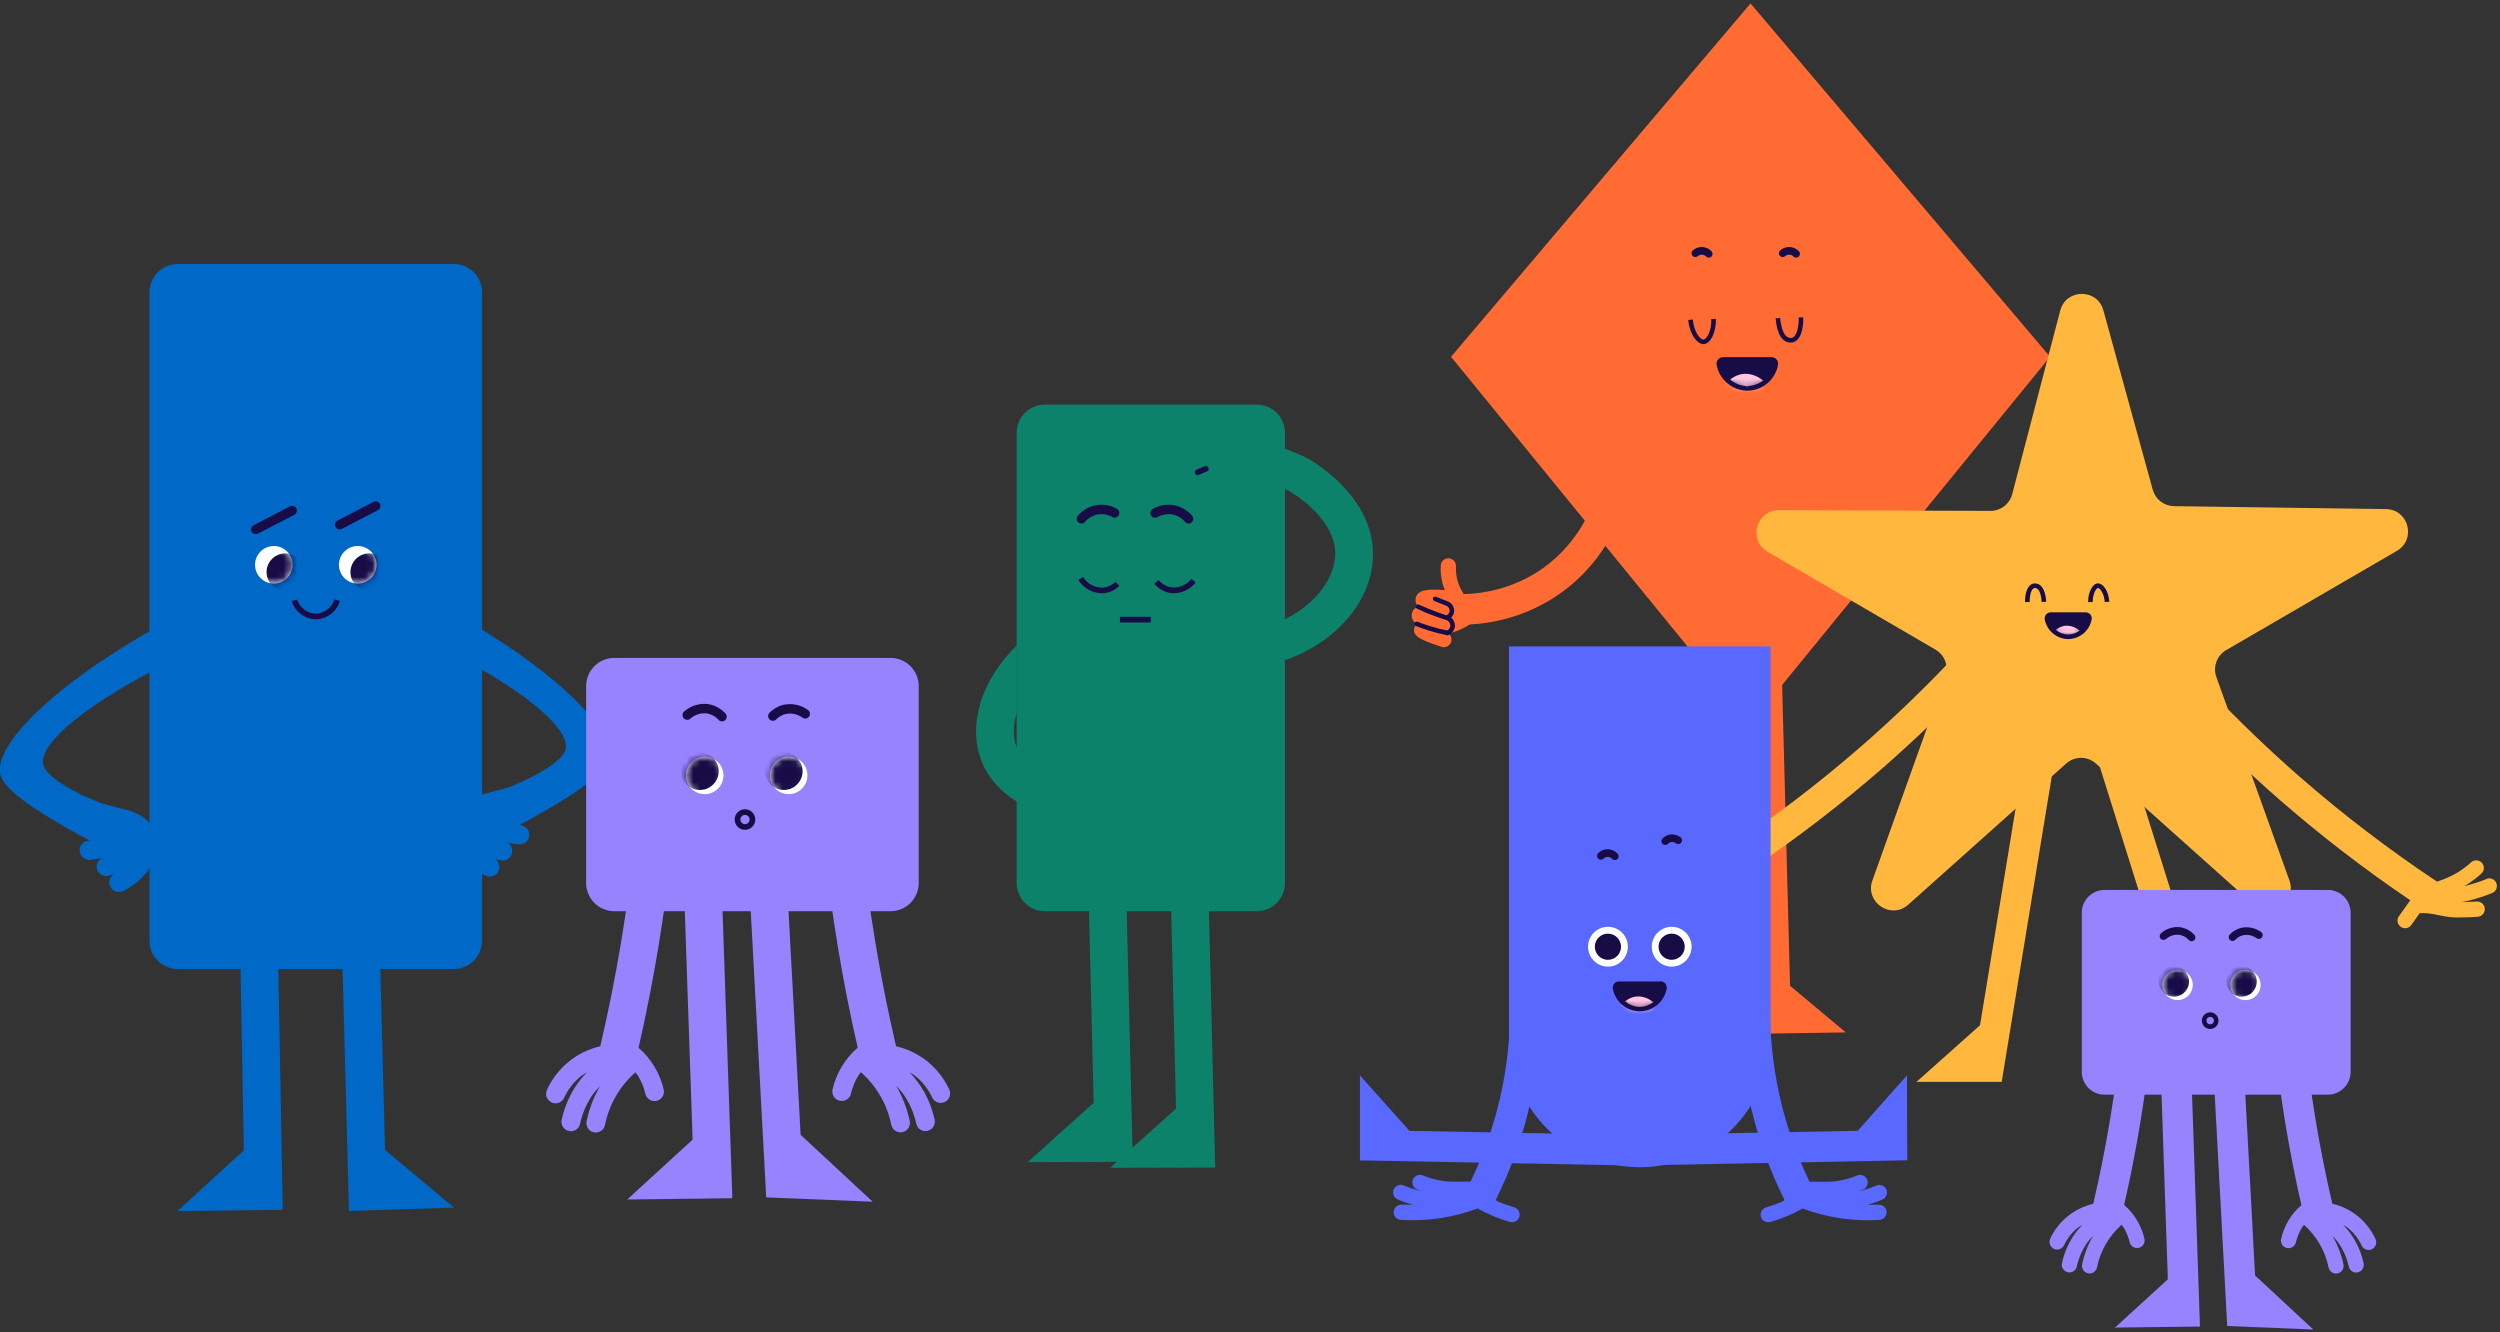 <svg width="366" height="195" viewBox="0 0 366 195" fill="none" xmlns="http://www.w3.org/2000/svg">
<rect x="0" y="0" width="366" height="195" fill="#333333" stroke="none"/>
<path d="M65.831 89.382L64.047 94.614C76.14 100.48 83.817 106.761 82.782 109.87C81.979 112.252 75.265 115.142 73.682 115.562L73.521 115.602L70.051 116.494C68.267 117.109 67 118.162 66.447 119.483C65.367 122.07 66.808 126.031 71.099 128.181C71.261 128.262 71.438 128.31 71.618 128.323C71.799 128.336 71.98 128.314 72.152 128.256C72.324 128.199 72.483 128.109 72.62 127.99C72.757 127.872 72.869 127.727 72.95 127.565C73.031 127.403 73.08 127.227 73.093 127.046C73.106 126.866 73.083 126.684 73.026 126.512C72.969 126.34 72.878 126.181 72.76 126.044C72.641 125.907 72.497 125.795 72.335 125.714L72.237 125.656C72.593 125.778 72.956 125.877 73.325 125.951C73.415 125.968 73.506 125.977 73.597 125.977C73.935 125.979 74.261 125.856 74.514 125.632C74.767 125.408 74.928 125.098 74.967 124.763C75.007 124.427 74.921 124.089 74.727 123.813C74.532 123.537 74.243 123.342 73.914 123.265C74.494 123.39 75.141 123.502 75.881 123.613H76.086C76.436 123.617 76.775 123.487 77.033 123.25C77.291 123.013 77.449 122.687 77.475 122.338C77.501 121.988 77.393 121.642 77.173 121.37C76.954 121.097 76.638 120.918 76.291 120.87L76.006 120.825H75.894C76.505 120.517 77.353 120.076 78.343 119.514C81.622 117.658 87.885 114.112 88.919 111.538C90.646 107.251 81.189 98.009 65.831 89.382Z" fill="#0068C7"/>
<path d="M25.075 96.849L23.291 91.612C7.928 100.221 -1.524 109.486 0.202 113.786C1.237 116.356 7.5 119.902 10.779 121.762C11.769 122.32 12.617 122.761 13.228 123.073H13.116L12.831 123.114C12.489 123.169 12.18 123.35 11.966 123.622C11.751 123.894 11.647 124.236 11.672 124.582C11.698 124.927 11.853 125.25 12.105 125.487C12.357 125.724 12.69 125.857 13.036 125.861H13.241C13.981 125.75 14.628 125.634 15.208 125.509C14.882 125.589 14.597 125.786 14.406 126.062C14.214 126.337 14.13 126.673 14.169 127.007C14.208 127.34 14.367 127.648 14.617 127.872C14.866 128.097 15.189 128.222 15.525 128.225C15.616 128.225 15.707 128.216 15.797 128.199C16.166 128.123 16.529 128.025 16.885 127.904C16.854 127.924 16.821 127.942 16.787 127.958C16.508 128.096 16.283 128.325 16.151 128.607C16.018 128.889 15.985 129.208 16.057 129.512C16.129 129.815 16.302 130.085 16.547 130.278C16.792 130.47 17.095 130.574 17.407 130.572C17.623 130.573 17.835 130.523 18.027 130.425C22.314 128.279 23.755 124.318 22.675 121.731C22.122 120.393 20.891 119.358 19.071 118.738L15.601 117.846L15.44 117.801C13.857 117.386 7.143 114.491 6.34 112.114C5.305 108.991 12.982 102.715 25.075 96.849Z" fill="#0068C7"/>
<path d="M54.287 88.972L48.77 89.119L51.085 177.239H51.125V177.288L66.469 176.789L56.37 168.349L54.287 88.972Z" fill="#0068C7"/>
<path d="M39.776 88.914L34.254 89.012L35.695 168.411L25.988 177.297L41.355 177.11V177.061H41.395L39.776 88.914Z" fill="#0068C7"/>
<path d="M66.442 38.651H26.015C23.734 38.651 21.885 40.5 21.885 42.782V137.727C21.885 140.008 23.734 141.857 26.015 141.857H66.442C68.724 141.857 70.573 140.008 70.573 137.727V42.782C70.573 40.5 68.724 38.651 66.442 38.651Z" fill="#0068C7"/>
<path d="M40.088 79.934C39.544 79.934 39.012 80.096 38.559 80.398C38.106 80.701 37.754 81.13 37.545 81.633C37.337 82.136 37.283 82.689 37.389 83.223C37.495 83.757 37.757 84.248 38.142 84.633C38.527 85.017 39.017 85.28 39.551 85.386C40.085 85.492 40.639 85.438 41.141 85.229C41.644 85.021 42.074 84.668 42.377 84.216C42.679 83.763 42.84 83.231 42.84 82.686C42.84 81.957 42.55 81.257 42.034 80.74C41.518 80.224 40.818 79.934 40.088 79.934Z" fill="white"/>
<mask id="mask0_125_2573" style="mask-type:luminance" maskUnits="userSpaceOnUse" x="37" y="79" width="6" height="7">
<path d="M40.09 85.439C41.61 85.439 42.842 84.207 42.842 82.686C42.842 81.166 41.61 79.934 40.09 79.934C38.57 79.934 37.338 81.166 37.338 82.686C37.338 84.207 38.57 85.439 40.09 85.439Z" fill="white"/>
</mask>
<g mask="url(#mask0_125_2573)">
<path d="M41.776 81.014C41.232 81.013 40.699 81.174 40.246 81.475C39.793 81.777 39.439 82.207 39.23 82.71C39.021 83.213 38.966 83.766 39.072 84.3C39.178 84.834 39.439 85.325 39.824 85.711C40.209 86.096 40.699 86.359 41.233 86.465C41.767 86.572 42.321 86.517 42.824 86.309C43.327 86.101 43.757 85.748 44.06 85.296C44.362 84.843 44.524 84.311 44.524 83.766C44.524 83.037 44.235 82.338 43.719 81.822C43.204 81.305 42.505 81.015 41.776 81.014Z" fill="#180C47"/>
</g>
<path d="M42.422 74.153L37.123 76.897C36.986 76.967 36.876 77.082 36.812 77.222C36.748 77.363 36.733 77.521 36.77 77.671C36.806 77.821 36.892 77.954 37.014 78.049C37.135 78.144 37.285 78.195 37.44 78.195C37.55 78.196 37.659 78.17 37.757 78.119L43.056 75.38C43.142 75.342 43.219 75.286 43.283 75.217C43.346 75.148 43.395 75.066 43.427 74.977C43.458 74.889 43.47 74.794 43.464 74.701C43.457 74.607 43.432 74.515 43.389 74.431C43.345 74.348 43.285 74.274 43.213 74.214C43.14 74.154 43.056 74.11 42.965 74.084C42.875 74.058 42.78 74.051 42.687 74.063C42.593 74.075 42.504 74.106 42.422 74.153Z" fill="#180C47"/>
<path d="M52.369 79.934C51.825 79.934 51.293 80.096 50.84 80.398C50.388 80.701 50.035 81.13 49.827 81.633C49.618 82.136 49.564 82.689 49.67 83.223C49.776 83.757 50.038 84.248 50.423 84.633C50.808 85.017 51.299 85.28 51.833 85.386C52.366 85.492 52.92 85.438 53.423 85.229C53.926 85.021 54.355 84.668 54.658 84.216C54.96 83.763 55.122 83.231 55.122 82.686C55.122 82.325 55.051 81.967 54.913 81.633C54.775 81.298 54.572 80.995 54.317 80.739C54.061 80.483 53.758 80.281 53.423 80.143C53.089 80.004 52.731 79.934 52.369 79.934Z" fill="white"/>
<mask id="mask1_125_2573" style="mask-type:luminance" maskUnits="userSpaceOnUse" x="49" y="79" width="7" height="7">
<path d="M52.369 85.439C53.889 85.439 55.122 84.207 55.122 82.686C55.122 81.166 53.889 79.934 52.369 79.934C50.849 79.934 49.617 81.166 49.617 82.686C49.617 84.207 50.849 85.439 52.369 85.439Z" fill="white"/>
</mask>
<g mask="url(#mask1_125_2573)">
<path d="M54.055 81.014C53.511 81.014 52.978 81.175 52.526 81.478C52.073 81.78 51.721 82.21 51.512 82.713C51.304 83.216 51.249 83.769 51.356 84.303C51.462 84.837 51.724 85.327 52.109 85.712C52.494 86.097 52.984 86.359 53.518 86.465C54.052 86.572 54.605 86.517 55.108 86.309C55.611 86.1 56.041 85.748 56.343 85.295C56.646 84.842 56.807 84.31 56.807 83.766C56.807 83.036 56.517 82.336 56.001 81.82C55.485 81.304 54.785 81.014 54.055 81.014Z" fill="#180C47"/>
</g>
<path d="M54.704 73.475L49.409 76.21C49.273 76.281 49.166 76.396 49.102 76.536C49.039 76.676 49.024 76.833 49.06 76.982C49.096 77.131 49.18 77.264 49.3 77.36C49.42 77.456 49.568 77.51 49.721 77.512C49.832 77.513 49.941 77.485 50.038 77.432L55.32 74.693C55.482 74.609 55.604 74.464 55.659 74.29C55.714 74.116 55.698 73.927 55.614 73.765C55.53 73.603 55.385 73.481 55.211 73.426C55.037 73.371 54.848 73.387 54.686 73.471L54.704 73.475Z" fill="#180C47"/>
<path d="M46.225 89.841C45.61 89.821 45.016 89.608 44.527 89.234C44.037 88.86 43.677 88.343 43.495 87.754L42.715 88.017C42.951 88.77 43.416 89.43 44.045 89.906C44.674 90.382 45.437 90.65 46.225 90.671C47.021 90.653 47.79 90.384 48.424 89.904C49.058 89.423 49.525 88.755 49.758 87.995L48.969 87.736C48.79 88.33 48.429 88.854 47.937 89.231C47.444 89.609 46.846 89.823 46.225 89.841Z" fill="#180C47"/>
<path d="M19.089 118.742L15.619 117.85L15.458 117.805C13.874 117.39 7.161 114.496 6.358 112.118C5.555 109.74 9.762 105.605 17.064 101.18L15.039 96.671C4.69 103.634 -1.171 110.311 0.22 113.773C1.255 116.342 7.518 119.888 10.797 121.749C11.787 122.306 12.634 122.748 13.245 123.06H13.134L12.848 123.1C12.507 123.155 12.198 123.337 11.984 123.609C11.769 123.881 11.665 124.223 11.69 124.568C11.716 124.913 11.87 125.236 12.123 125.473C12.375 125.71 12.707 125.844 13.054 125.848H13.259C13.999 125.736 14.646 125.62 15.226 125.496C14.9 125.576 14.615 125.772 14.424 126.048C14.232 126.324 14.148 126.66 14.187 126.993C14.226 127.327 14.385 127.635 14.635 127.859C14.884 128.083 15.207 128.209 15.543 128.212C15.634 128.212 15.725 128.203 15.815 128.185C16.183 128.11 16.547 128.012 16.903 127.891C16.872 127.91 16.839 127.928 16.805 127.944C16.526 128.083 16.301 128.311 16.169 128.594C16.036 128.876 16.003 129.195 16.075 129.498C16.147 129.802 16.32 130.072 16.565 130.264C16.81 130.457 17.113 130.56 17.425 130.558C17.641 130.56 17.853 130.509 18.045 130.411C22.332 128.266 23.773 124.305 22.693 121.717C22.14 120.415 20.895 119.362 19.089 118.742Z" fill="#0068C7"/>
<path d="M74.101 94.44L72.063 98.901C79.378 103.326 83.576 107.488 82.768 109.839C81.961 112.189 75.252 115.111 73.669 115.53L73.508 115.571L70.038 116.463C68.253 117.078 66.987 118.131 66.433 119.451C65.354 122.038 66.795 126 71.086 128.15C71.248 128.231 71.424 128.279 71.605 128.292C71.786 128.305 71.967 128.282 72.139 128.225C72.311 128.168 72.47 128.078 72.607 127.959C72.744 127.84 72.856 127.696 72.937 127.534C73.018 127.372 73.067 127.196 73.08 127.015C73.093 126.834 73.07 126.653 73.013 126.481C72.956 126.309 72.865 126.15 72.746 126.013C72.628 125.876 72.484 125.764 72.322 125.683L72.223 125.625C72.579 125.747 72.943 125.845 73.312 125.919C73.401 125.937 73.493 125.946 73.584 125.946C73.922 125.947 74.248 125.824 74.501 125.6C74.754 125.376 74.915 125.067 74.954 124.731C74.993 124.396 74.907 124.058 74.713 123.782C74.519 123.505 74.23 123.31 73.901 123.234C74.481 123.359 75.127 123.47 75.868 123.582H76.073C76.423 123.585 76.761 123.456 77.019 123.219C77.277 122.982 77.435 122.656 77.462 122.306C77.488 121.957 77.38 121.611 77.16 121.338C76.94 121.066 76.625 120.887 76.278 120.839L75.993 120.794H75.881C76.492 120.486 77.34 120.045 78.33 119.483C81.609 117.627 87.871 114.081 88.906 111.507C90.311 108.094 84.45 101.412 74.101 94.44Z" fill="#0068C7"/>
<path d="M135.928 155.52C134.549 154.38 132.925 153.575 131.182 153.169C128.873 143.264 127.194 133.222 126.155 123.105C125.396 115.651 124.986 108.072 124.932 100.587L119.41 100.623C119.464 108.286 119.883 116.039 120.659 123.667C121.688 133.66 123.326 143.581 125.566 153.375C123.722 154.97 122.434 157.113 121.89 159.49C121.809 159.847 121.872 160.221 122.066 160.531C122.26 160.842 122.569 161.062 122.925 161.145C123.028 161.168 123.132 161.18 123.237 161.181C123.549 161.18 123.85 161.073 124.093 160.879C124.336 160.684 124.506 160.414 124.576 160.11C124.789 159.193 125.145 158.315 125.633 157.51C125.753 157.313 125.9 157.144 126.03 156.961C128.316 158.98 129.882 161.689 130.49 164.678C130.554 164.987 130.722 165.264 130.965 165.465C131.209 165.665 131.513 165.776 131.829 165.78C131.923 165.78 132.017 165.77 132.11 165.748C132.287 165.712 132.456 165.641 132.606 165.539C132.756 165.437 132.884 165.306 132.984 165.154C133.083 165.003 133.152 164.833 133.186 164.655C133.219 164.477 133.217 164.293 133.18 164.116C132.801 162.31 132.134 160.576 131.204 158.982C131.558 159.333 131.889 159.707 132.194 160.101C133.139 161.419 133.801 162.918 134.139 164.504C134.205 164.811 134.374 165.085 134.617 165.283C134.86 165.481 135.164 165.59 135.477 165.592C135.576 165.593 135.675 165.582 135.772 165.561C136.129 165.483 136.441 165.267 136.64 164.959C136.838 164.651 136.906 164.277 136.829 163.92C136.41 161.964 135.591 160.116 134.425 158.491C134.032 157.952 133.601 157.443 133.136 156.965C133.488 157.164 133.825 157.389 134.144 157.639C135.137 158.475 135.934 159.52 136.477 160.699C136.637 161.021 136.916 161.268 137.255 161.388C137.594 161.507 137.966 161.49 138.293 161.34C138.619 161.189 138.875 160.918 139.004 160.583C139.134 160.247 139.128 159.875 138.988 159.544C138.276 157.994 137.231 156.62 135.928 155.52Z" fill="#9783FE"/>
<path d="M92.922 123.105C91.882 133.223 90.198 143.265 87.882 153.169C86.176 153.564 84.584 154.346 83.229 155.455C81.875 156.565 80.794 157.971 80.071 159.566C79.974 159.776 79.931 160.008 79.947 160.239C79.962 160.47 80.036 160.694 80.161 160.889C80.286 161.084 80.458 161.245 80.661 161.356C80.865 161.467 81.093 161.525 81.325 161.524C81.589 161.525 81.847 161.45 82.07 161.307C82.292 161.165 82.469 160.961 82.578 160.721C83.124 159.543 83.922 158.498 84.916 157.661C85.233 157.41 85.57 157.185 85.924 156.988C85.457 157.465 85.024 157.975 84.63 158.513C83.467 160.139 82.65 161.987 82.23 163.942C82.153 164.3 82.222 164.673 82.42 164.981C82.618 165.289 82.93 165.505 83.287 165.583C83.384 165.605 83.483 165.615 83.582 165.615C83.895 165.613 84.199 165.504 84.442 165.306C84.686 165.108 84.854 164.833 84.92 164.526C85.258 162.94 85.92 161.441 86.865 160.124C87.168 159.729 87.497 159.355 87.851 159.004C86.921 160.599 86.255 162.335 85.879 164.143C85.842 164.32 85.84 164.503 85.874 164.681C85.908 164.859 85.976 165.028 86.076 165.179C86.175 165.331 86.304 165.461 86.454 165.562C86.604 165.664 86.772 165.735 86.95 165.771C87.042 165.792 87.136 165.802 87.231 165.802C87.546 165.798 87.85 165.687 88.094 165.487C88.337 165.286 88.505 165.009 88.569 164.7C89.172 161.709 90.739 158.999 93.029 156.983C93.159 157.166 93.306 157.336 93.422 157.527C93.912 158.333 94.269 159.213 94.479 160.133C94.55 160.435 94.721 160.705 94.963 160.899C95.206 161.093 95.507 161.2 95.817 161.203C95.922 161.202 96.027 161.19 96.13 161.167C96.485 161.083 96.794 160.863 96.987 160.553C97.181 160.243 97.245 159.869 97.165 159.512C96.622 157.134 95.332 154.991 93.484 153.397C95.725 143.604 97.363 133.682 98.391 123.689C99.167 116.061 99.587 108.309 99.636 100.645L94.127 100.587C94.091 108.072 93.681 115.651 92.922 123.105Z" fill="#9783FE"/>
<path d="M115.15 128.042L109.637 128.341L112.175 175.299L127.756 175.928L117.211 166.141L115.15 128.042Z" fill="#9783FE"/>
<path d="M105.608 128.341L100.09 128.533L101.397 166.846L91.824 175.607L107.191 175.419C107.191 175.392 107.169 175.361 107.16 175.33H107.213L105.608 128.341Z" fill="#9783FE"/>
<path d="M130.37 96.318H89.943C87.662 96.318 85.812 98.168 85.812 100.449V129.269C85.812 131.551 87.662 133.4 89.943 133.4H130.37C132.651 133.4 134.501 131.551 134.501 129.269V100.449C134.501 98.168 132.651 96.318 130.37 96.318Z" fill="#9783FE"/>
<path d="M115.485 116.261C117.005 116.245 118.225 115 118.209 113.48C118.193 111.961 116.948 110.741 115.428 110.757C113.908 110.773 112.689 112.018 112.705 113.538C112.721 115.058 113.966 116.277 115.485 116.261Z" fill="white"/>
<mask id="mask2_125_2573" style="mask-type:luminance" maskUnits="userSpaceOnUse" x="112" y="110" width="7" height="7">
<path d="M115.448 116.271C116.968 116.271 118.2 115.039 118.2 113.519C118.2 111.999 116.968 110.766 115.448 110.766C113.928 110.766 112.695 111.999 112.695 113.519C112.695 115.039 113.928 116.271 115.448 116.271Z" fill="white"/>
</mask>
<g mask="url(#mask2_125_2573)">
<path d="M114.751 110.155C114.206 110.154 113.673 110.315 113.22 110.617C112.767 110.919 112.413 111.349 112.204 111.852C111.996 112.355 111.941 112.909 112.047 113.443C112.153 113.978 112.415 114.468 112.8 114.854C113.185 115.239 113.676 115.501 114.211 115.607C114.745 115.713 115.299 115.658 115.802 115.449C116.305 115.241 116.735 114.887 117.037 114.434C117.339 113.98 117.499 113.448 117.499 112.903C117.499 112.542 117.428 112.185 117.289 111.852C117.151 111.518 116.949 111.215 116.694 110.96C116.439 110.705 116.136 110.503 115.802 110.364C115.469 110.226 115.112 110.155 114.751 110.155Z" fill="#180C47"/>
</g>
<path d="M118.273 103.933C117.77 103.569 117.196 103.314 116.589 103.183C115.981 103.053 115.353 103.05 114.745 103.174C113.931 103.367 113.19 103.792 112.613 104.397C112.502 104.532 112.447 104.703 112.458 104.877C112.469 105.051 112.546 105.215 112.672 105.335C112.798 105.455 112.965 105.523 113.14 105.525C113.314 105.527 113.482 105.464 113.612 105.347C114.002 104.938 114.503 104.652 115.053 104.521C115.468 104.44 115.896 104.445 116.309 104.535C116.723 104.626 117.114 104.8 117.457 105.048C117.53 105.105 117.614 105.147 117.703 105.171C117.793 105.196 117.886 105.202 117.978 105.189C118.07 105.176 118.158 105.145 118.238 105.098C118.318 105.05 118.387 104.987 118.442 104.913C118.497 104.838 118.536 104.753 118.557 104.662C118.578 104.572 118.581 104.478 118.565 104.387C118.55 104.295 118.516 104.208 118.465 104.13C118.415 104.052 118.35 103.985 118.273 103.933Z" fill="#180C47"/>
<path d="M103.169 110.766C102.624 110.765 102.092 110.926 101.639 111.228C101.185 111.53 100.832 111.959 100.623 112.462C100.414 112.965 100.359 113.519 100.464 114.053C100.57 114.587 100.832 115.078 101.217 115.463C101.601 115.848 102.092 116.111 102.626 116.218C103.16 116.324 103.713 116.27 104.217 116.062C104.72 115.854 105.15 115.501 105.452 115.048C105.755 114.595 105.917 114.063 105.917 113.519C105.917 112.789 105.627 112.09 105.112 111.574C104.597 111.058 103.898 110.768 103.169 110.766Z" fill="white"/>
<mask id="mask3_125_2573" style="mask-type:luminance" maskUnits="userSpaceOnUse" x="100" y="110" width="6" height="7">
<path d="M103.168 116.271C104.688 116.271 105.92 115.039 105.92 113.519C105.92 111.999 104.688 110.766 103.168 110.766C101.648 110.766 100.416 111.999 100.416 113.519C100.416 115.039 101.648 116.271 103.168 116.271Z" fill="white"/>
</mask>
<g mask="url(#mask3_125_2573)">
<path d="M102.469 110.155C101.924 110.155 101.392 110.317 100.94 110.619C100.487 110.922 100.134 111.352 99.926 111.855C99.718 112.358 99.663 112.912 99.77 113.446C99.877 113.98 100.139 114.47 100.524 114.855C100.91 115.24 101.401 115.502 101.935 115.607C102.469 115.713 103.023 115.658 103.525 115.449C104.028 115.24 104.458 114.886 104.76 114.433C105.061 113.98 105.222 113.448 105.221 112.903C105.22 112.174 104.93 111.475 104.414 110.96C103.898 110.445 103.198 110.155 102.469 110.155Z" fill="#180C47"/>
</g>
<path d="M103.578 103.067C102.96 103.001 102.335 103.065 101.744 103.257C101.153 103.448 100.609 103.762 100.148 104.178C100.08 104.239 100.025 104.312 99.985 104.394C99.946 104.476 99.923 104.565 99.919 104.656C99.914 104.747 99.928 104.838 99.959 104.924C99.99 105.009 100.037 105.088 100.099 105.155C100.222 105.29 100.394 105.371 100.577 105.38C100.76 105.389 100.939 105.326 101.075 105.204C101.392 104.925 101.762 104.713 102.163 104.581C102.564 104.449 102.988 104.4 103.408 104.437C104.096 104.531 104.728 104.866 105.193 105.382C105.258 105.455 105.337 105.514 105.426 105.554C105.516 105.594 105.612 105.614 105.71 105.614C105.876 105.613 106.035 105.549 106.156 105.436C106.225 105.376 106.28 105.304 106.32 105.222C106.36 105.141 106.384 105.052 106.389 104.962C106.395 104.871 106.382 104.781 106.352 104.695C106.322 104.609 106.275 104.531 106.214 104.463C105.529 103.7 104.594 103.205 103.578 103.067Z" fill="#180C47"/>
<path d="M109.066 118.47C108.768 118.47 108.477 118.558 108.229 118.724C107.981 118.89 107.787 119.125 107.673 119.401C107.559 119.676 107.529 119.979 107.588 120.272C107.646 120.564 107.789 120.833 108 121.044C108.211 121.255 108.48 121.398 108.772 121.456C109.065 121.515 109.368 121.485 109.643 121.371C109.919 121.256 110.154 121.063 110.32 120.815C110.486 120.567 110.574 120.276 110.574 119.978C110.574 119.578 110.415 119.194 110.132 118.912C109.85 118.629 109.466 118.47 109.066 118.47ZM109.066 120.656C108.932 120.656 108.801 120.616 108.69 120.541C108.578 120.467 108.491 120.361 108.44 120.237C108.389 120.113 108.375 119.977 108.401 119.845C108.427 119.714 108.492 119.593 108.587 119.498C108.682 119.403 108.802 119.339 108.934 119.313C109.066 119.287 109.202 119.3 109.326 119.351C109.45 119.403 109.556 119.489 109.63 119.601C109.705 119.712 109.744 119.844 109.744 119.978C109.744 120.157 109.673 120.33 109.546 120.457C109.419 120.584 109.246 120.656 109.066 120.656Z" fill="#180C47"/>
<path d="M164.694 122.989L159.176 123.122L160.113 161.453L150.451 170.138L160.323 170.111V170.142L161.714 170.107H165.823C165.81 170.078 165.8 170.048 165.791 170.017H165.845L164.694 122.989Z" fill="#0C826A"/>
<path d="M176.755 123.841L171.233 123.974L172.17 162.3L162.508 170.968L172.379 170.945V170.972L173.767 170.941H177.879C177.879 170.914 177.879 170.883 177.848 170.852H177.902L176.755 123.841Z" fill="#0C826A"/>
<path d="M183.986 59.237H152.967C150.685 59.237 148.836 61.086 148.836 63.367V129.269C148.836 131.55 150.685 133.4 152.967 133.4H183.986C186.267 133.4 188.117 131.55 188.117 129.269V63.367C188.117 61.086 186.267 59.237 183.986 59.237Z" fill="#0C826A"/>
<path d="M161.484 86.023C160.903 86.049 160.325 85.918 159.813 85.643C159.3 85.368 158.871 84.96 158.571 84.462L157.875 84.908C158.234 85.489 158.731 85.971 159.323 86.31C159.915 86.65 160.583 86.837 161.265 86.853H161.551C162.427 86.77 163.249 86.389 163.879 85.773L163.308 85.176C162.813 85.656 162.17 85.955 161.484 86.023Z" fill="#180C47"/>
<path d="M163.553 74.515C162.63 73.971 161.544 73.773 160.488 73.956C159.433 74.139 158.476 74.691 157.79 75.514C157.673 75.654 157.616 75.835 157.632 76.018C157.647 76.2 157.735 76.368 157.875 76.486C158 76.591 158.158 76.649 158.321 76.651C158.421 76.651 158.52 76.629 158.611 76.587C158.702 76.544 158.783 76.483 158.847 76.406C159.319 75.84 159.974 75.457 160.698 75.322C161.443 75.192 162.209 75.33 162.862 75.71C163.02 75.791 163.202 75.808 163.372 75.758C163.542 75.708 163.687 75.594 163.775 75.441C163.864 75.287 163.891 75.106 163.849 74.933C163.808 74.761 163.702 74.611 163.553 74.515Z" fill="#180C47"/>
<path d="M171.34 85.965C170.664 85.821 170.057 85.45 169.622 84.912L168.984 85.448C169.543 86.13 170.317 86.601 171.179 86.786C171.407 86.827 171.639 86.848 171.87 86.848C172.483 86.837 173.086 86.69 173.635 86.417C174.184 86.145 174.666 85.755 175.046 85.274L174.417 84.734C174.064 85.199 173.591 85.558 173.049 85.775C172.507 85.992 171.916 86.058 171.34 85.965Z" fill="#180C47"/>
<path d="M171.871 73.962C170.797 73.771 169.691 73.967 168.748 74.515C168.59 74.61 168.477 74.764 168.433 74.943C168.388 75.122 168.417 75.311 168.512 75.469C168.607 75.627 168.761 75.741 168.94 75.785C169.119 75.829 169.309 75.801 169.467 75.706C170.118 75.325 170.883 75.188 171.626 75.317C172.35 75.45 173.004 75.834 173.472 76.401C173.531 76.471 173.603 76.528 173.684 76.57C173.765 76.612 173.853 76.637 173.944 76.645C174.035 76.652 174.126 76.641 174.213 76.614C174.3 76.586 174.38 76.541 174.449 76.482C174.588 76.363 174.675 76.194 174.69 76.012C174.705 75.83 174.647 75.649 174.529 75.509C173.85 74.701 172.91 74.153 171.871 73.962Z" fill="#180C47"/>
<path d="M168.471 90.301H163.957V91.13H168.471V90.301Z" fill="#180C47"/>
<path d="M180.133 112.595C180.112 112.415 180.055 112.241 179.966 112.082C179.877 111.924 179.757 111.785 179.614 111.673C179.471 111.561 179.307 111.479 179.132 111.43C178.957 111.382 178.775 111.368 178.594 111.391C177.441 111.546 176.314 111.863 175.249 112.332C175.366 112.238 175.488 112.15 175.615 112.069C176.569 111.504 177.634 111.151 178.737 111.034C179.101 110.995 179.435 110.812 179.665 110.527C179.895 110.242 180.003 109.877 179.964 109.513C179.95 109.331 179.899 109.153 179.813 108.991C179.728 108.83 179.61 108.687 179.468 108.573C179.325 108.458 179.161 108.374 178.984 108.326C178.808 108.277 178.624 108.265 178.443 108.291C176.925 108.45 175.461 108.943 174.156 109.733C172.851 110.523 171.736 111.592 170.891 112.863C168.862 114.003 166.63 114.738 164.32 115.026C159.11 115.637 150.782 114.237 148.855 109.379C148.797 109.232 148.721 109.089 148.677 108.933C148.287 107.449 148.349 105.881 148.855 104.432V94.472C143.948 99.32 141.843 105.387 143.391 110.53C144.283 113.559 146.322 115.771 148.855 117.35C152.714 119.755 157.777 120.682 161.974 120.682C162.974 120.685 163.973 120.63 164.967 120.517C167.564 120.198 170.088 119.444 172.434 118.287C172.952 118.564 173.554 118.642 174.125 118.506C174.479 118.393 174.812 118.223 175.111 118.002C175.557 117.685 175.606 117.52 175.967 117.364C176.284 117.244 176.624 117.196 176.962 117.225C177.43 117.258 177.894 117.331 178.349 117.444C178.527 117.476 178.71 117.472 178.887 117.433C179.064 117.394 179.232 117.32 179.38 117.217C179.529 117.113 179.655 116.981 179.753 116.828C179.85 116.675 179.917 116.505 179.948 116.327C179.98 116.148 179.976 115.965 179.937 115.788C179.898 115.612 179.824 115.444 179.721 115.296C179.617 115.147 179.485 115.021 179.332 114.923C179.18 114.826 179.009 114.759 178.831 114.727C178.231 114.626 177.624 114.574 177.015 114.571C177.641 114.358 178.287 114.208 178.942 114.125C179.301 114.076 179.627 113.889 179.85 113.603C180.072 113.317 180.174 112.955 180.133 112.595Z" fill="#0C826A"/>
<path d="M191.499 67.137C190.396 66.597 189.266 66.115 188.113 65.691C186.216 64.905 184.253 64.285 182.247 63.84C180.062 63.394 177.06 62.801 173.683 63.733C173.054 63.914 172.436 64.131 171.832 64.384C170.082 65.054 168.513 66.123 167.251 67.507C167.126 67.638 167.028 67.793 166.963 67.962C166.898 68.131 166.867 68.311 166.872 68.492C166.876 68.673 166.916 68.851 166.99 69.017C167.063 69.182 167.169 69.331 167.3 69.456C167.431 69.581 167.585 69.679 167.754 69.744C167.923 69.809 168.104 69.84 168.285 69.835C168.466 69.831 168.644 69.791 168.809 69.717C168.975 69.644 169.124 69.538 169.249 69.407C170.262 68.333 171.494 67.49 172.862 66.936C173.58 66.657 174.329 66.464 175.093 66.361C173.453 66.769 171.934 67.559 170.659 68.667C170.385 68.909 170.218 69.249 170.196 69.614C170.173 69.979 170.296 70.338 170.538 70.612C170.669 70.755 170.829 70.869 171.007 70.946C171.186 71.023 171.379 71.061 171.573 71.058C171.902 71.052 172.219 70.928 172.465 70.71C173.299 69.985 174.274 69.441 175.329 69.113C174.405 69.672 173.571 70.367 172.853 71.174C172.718 71.309 172.612 71.47 172.543 71.648C172.473 71.826 172.441 72.017 172.449 72.208C172.457 72.399 172.504 72.586 172.588 72.758C172.672 72.929 172.79 73.082 172.936 73.206C173.081 73.329 173.251 73.422 173.434 73.476C173.617 73.531 173.81 73.547 173.999 73.524C174.189 73.501 174.372 73.439 174.536 73.341C174.7 73.244 174.843 73.113 174.954 72.958C175.8 71.973 176.871 71.208 178.077 70.728C179.208 70.27 180.429 70.081 181.645 70.174C181.701 70.171 181.756 70.164 181.81 70.152C183.99 70.149 186.143 70.642 188.104 71.593C188.332 71.704 188.55 71.78 188.787 71.905C188.849 71.945 195.286 75.625 195.478 80.826C195.612 84.319 192.801 88.361 188.1 90.662V96.671C195.866 93.95 201.259 87.567 200.996 80.644C200.706 72.552 192.445 67.676 191.499 67.137Z" fill="#0C826A"/>
<path d="M176.375 68.252L175.166 68.765C175.08 68.803 175.009 68.87 174.966 68.955C174.922 69.039 174.909 69.136 174.929 69.228C174.948 69.321 174.998 69.405 175.072 69.465C175.145 69.525 175.237 69.558 175.332 69.559C175.389 69.56 175.445 69.548 175.497 69.523L176.696 69.015C176.747 68.994 176.793 68.963 176.831 68.924C176.87 68.885 176.9 68.839 176.92 68.788C176.941 68.738 176.951 68.683 176.95 68.629C176.949 68.574 176.937 68.52 176.915 68.47C176.895 68.42 176.864 68.374 176.826 68.336C176.787 68.298 176.742 68.267 176.691 68.247C176.641 68.227 176.587 68.217 176.533 68.217C176.479 68.218 176.425 68.23 176.375 68.252Z" fill="#180C47"/>
<path d="M307.178 89.881C307.144 89.632 307.036 89.399 306.868 89.212C306.701 89.025 306.481 88.892 306.237 88.831C306.405 88.661 306.527 88.45 306.59 88.219C306.653 87.987 306.656 87.744 306.598 87.512C306.324 86.473 305.271 86.163 302.35 86.39C302.483 86.067 302.596 85.736 302.689 85.399C302.905 84.547 302.992 83.669 302.948 82.791C302.933 82.496 302.801 82.219 302.581 82.02C302.362 81.822 302.072 81.72 301.777 81.735C301.481 81.75 301.204 81.882 301.006 82.102C300.807 82.322 300.705 82.611 300.72 82.907C300.787 84.283 300.423 85.646 299.678 86.805C299.652 86.86 299.63 86.916 299.613 86.974C295.983 86.908 292.432 85.9 289.307 84.05C282.759 80.12 280.498 73.798 279.831 71.263L275.504 72.399C276.312 75.464 279.045 83.105 287 87.879C290.544 89.988 294.549 91.198 298.668 91.406C299.278 91.793 299.926 92.117 300.601 92.372C300.993 92.516 301.392 92.636 301.798 92.733C301.613 92.875 301.477 93.071 301.409 93.295C301.341 93.518 301.345 93.757 301.419 93.978C301.494 94.199 301.636 94.391 301.826 94.528C302.015 94.664 302.243 94.737 302.476 94.738C302.599 94.74 302.721 94.72 302.837 94.68C305.855 93.692 307.056 93.166 306.803 91.933C306.754 91.692 306.627 91.474 306.443 91.312C306.991 90.948 307.283 90.508 307.178 89.881Z" fill="#FF6B32"/>
<path d="M307.508 89.823C307.477 89.588 307.391 89.364 307.258 89.168C307.125 88.972 306.947 88.81 306.74 88.695C306.853 88.506 306.926 88.296 306.955 88.077C306.983 87.859 306.967 87.637 306.906 87.425C306.545 86.109 305.146 85.886 302.835 86.023C302.896 85.846 302.954 85.662 303.001 85.482C303.224 84.599 303.314 83.687 303.268 82.777C303.259 82.582 303.211 82.391 303.126 82.215C303.041 82.038 302.921 81.882 302.774 81.753C302.638 81.624 302.476 81.525 302.298 81.463C302.121 81.401 301.933 81.377 301.746 81.393C301.556 81.401 301.369 81.448 301.196 81.529C301.024 81.611 300.869 81.725 300.742 81.867C300.614 82.008 300.516 82.174 300.452 82.354C300.389 82.533 300.362 82.724 300.372 82.914C300.437 84.224 300.089 85.52 299.377 86.621C295.882 86.512 292.472 85.52 289.464 83.737C283.021 79.867 280.81 73.64 280.143 71.152C280.118 71.066 280.061 70.993 279.984 70.946C279.947 70.923 279.905 70.909 279.862 70.903C279.818 70.897 279.774 70.901 279.732 70.914L275.405 72.05C275.319 72.073 275.246 72.13 275.202 72.207C275.157 72.284 275.145 72.375 275.167 72.461C275.985 75.566 278.755 83.304 286.814 88.139C290.383 90.256 294.409 91.482 298.551 91.713C299.161 92.091 299.806 92.409 300.477 92.665C300.715 92.755 300.956 92.838 301.198 92.91C301.07 93.131 301.004 93.381 301.005 93.636C301.006 93.891 301.074 94.141 301.203 94.361C301.332 94.581 301.517 94.763 301.739 94.888C301.961 95.013 302.212 95.077 302.467 95.073C302.621 95.074 302.773 95.049 302.918 94.998C305.803 94.049 307.433 93.436 307.104 91.864C307.07 91.685 307.003 91.514 306.906 91.359C307.135 91.18 307.311 90.944 307.417 90.674C307.523 90.403 307.554 90.11 307.508 89.823ZM306.25 91.053C306.209 91.082 306.174 91.119 306.149 91.163C306.124 91.207 306.109 91.255 306.106 91.305C306.102 91.355 306.11 91.404 306.128 91.45C306.146 91.497 306.174 91.538 306.21 91.572C306.34 91.688 306.429 91.844 306.463 92.016C306.654 92.935 305.741 93.389 302.716 94.381C302.54 94.444 302.346 94.442 302.171 94.374C301.997 94.306 301.852 94.178 301.764 94.012C301.677 93.847 301.652 93.655 301.694 93.472C301.736 93.29 301.843 93.128 301.995 93.018C302.045 92.98 302.083 92.928 302.105 92.869C302.127 92.81 302.132 92.746 302.119 92.684C302.106 92.622 302.076 92.565 302.033 92.52C301.989 92.474 301.933 92.442 301.872 92.427C301.479 92.33 301.093 92.21 300.715 92.066C300.088 91.824 299.484 91.525 298.912 91.172C298.851 91.117 298.774 91.083 298.692 91.078C294.628 90.865 290.676 89.669 287.175 87.595C279.602 83.044 276.818 75.85 275.921 72.641L279.591 71.675C280.367 74.43 282.736 80.502 289.129 84.342C292.302 86.214 295.903 87.238 299.586 87.314C299.652 87.314 299.716 87.294 299.771 87.257C299.825 87.221 299.868 87.169 299.893 87.108C299.909 87.07 299.922 87.03 299.932 86.989C300.712 85.77 301.09 84.338 301.014 82.893C301.01 82.789 301.026 82.686 301.061 82.589C301.097 82.492 301.151 82.403 301.221 82.327C301.291 82.251 301.375 82.19 301.469 82.146C301.563 82.103 301.664 82.078 301.768 82.074C301.865 82.066 301.963 82.077 302.056 82.109C302.148 82.141 302.233 82.192 302.305 82.258C302.385 82.328 302.45 82.413 302.496 82.508C302.543 82.604 302.57 82.707 302.575 82.813C302.619 83.662 302.535 84.513 302.327 85.338C302.237 85.662 302.128 85.981 302.002 86.293C301.981 86.346 301.974 86.403 301.982 86.459C301.989 86.515 302.011 86.569 302.045 86.614C302.081 86.658 302.126 86.693 302.177 86.716C302.229 86.739 302.285 86.75 302.341 86.747C305.341 86.52 306.044 86.888 306.235 87.62C306.282 87.799 306.281 87.988 306.231 88.166C306.182 88.345 306.086 88.507 305.954 88.637C305.919 88.679 305.895 88.729 305.884 88.782C305.873 88.836 305.875 88.891 305.889 88.943C305.903 88.995 305.929 89.043 305.966 89.083C306.002 89.122 306.048 89.153 306.098 89.171C306.285 89.211 306.454 89.309 306.583 89.449C306.713 89.59 306.795 89.767 306.82 89.957C306.924 90.371 306.737 90.718 306.25 91.053Z" fill="#180C47"/>
<path d="M301.298 89.296C301.279 89.539 301.339 89.781 301.469 89.987C301.599 90.193 301.792 90.352 302.019 90.44C301.751 90.53 301.522 90.709 301.369 90.947C301.216 91.184 301.149 91.467 301.179 91.749C301.221 91.948 301.311 92.136 301.44 92.294C301.569 92.453 301.734 92.578 301.922 92.661L303.742 87.674L302.105 88.344C301.892 88.406 301.701 88.529 301.557 88.698C301.414 88.868 301.323 89.076 301.298 89.296Z" fill="#FF6B32"/>
<path d="M303.639 87.36L302.013 88.009C301.771 88.08 301.552 88.213 301.378 88.394C301.203 88.576 301.08 88.8 301.019 89.045C300.958 89.289 300.962 89.545 301.031 89.787C301.099 90.029 301.23 90.249 301.41 90.425C301.211 90.589 301.056 90.8 300.961 91.04C300.866 91.28 300.833 91.54 300.866 91.796C300.917 92.052 301.029 92.292 301.192 92.496C301.355 92.7 301.565 92.862 301.803 92.967C301.846 92.985 301.891 92.995 301.937 92.996C302.002 92.994 302.065 92.974 302.12 92.938C302.174 92.903 302.218 92.853 302.247 92.794C302.281 92.713 302.282 92.621 302.25 92.539C302.217 92.457 302.154 92.391 302.074 92.354C301.94 92.294 301.821 92.204 301.726 92.091C301.632 91.978 301.565 91.845 301.529 91.702C301.51 91.495 301.562 91.289 301.676 91.116C301.79 90.943 301.96 90.814 302.157 90.75C302.219 90.725 302.273 90.682 302.311 90.626C302.349 90.571 302.369 90.505 302.369 90.438C302.369 90.371 302.349 90.305 302.311 90.249C302.273 90.194 302.219 90.151 302.157 90.126C301.996 90.065 301.86 89.955 301.767 89.811C301.674 89.667 301.63 89.496 301.641 89.325C301.661 89.166 301.728 89.015 301.833 88.893C301.938 88.771 302.077 88.683 302.233 88.64L303.884 87.984C303.925 87.968 303.962 87.944 303.994 87.913C304.026 87.882 304.051 87.845 304.068 87.805C304.086 87.764 304.095 87.721 304.096 87.677C304.096 87.632 304.088 87.589 304.072 87.548C304.034 87.47 303.97 87.408 303.89 87.373C303.811 87.339 303.721 87.334 303.639 87.36Z" fill="#180C47"/>
<path d="M304.888 89.427C305.36 89.232 305.808 89.033 306.24 88.832L302.184 90.411C303.042 90.148 303.95 89.816 304.888 89.427Z" fill="#FF6B32"/>
<path d="M306.094 88.528C305.665 88.727 305.217 88.925 304.756 89.116C303.89 89.477 302.993 89.801 302.077 90.09C302.002 90.115 301.939 90.166 301.898 90.234C301.857 90.301 301.842 90.381 301.854 90.459C301.866 90.536 301.905 90.608 301.964 90.659C302.023 90.711 302.099 90.741 302.178 90.743C302.21 90.748 302.243 90.748 302.275 90.743C303.213 90.45 304.132 90.115 305.012 89.751C305.484 89.552 305.942 89.354 306.375 89.149C306.447 89.107 306.501 89.039 306.526 88.959C306.552 88.88 306.546 88.793 306.511 88.717C306.476 88.642 306.413 88.582 306.336 88.549C306.259 88.517 306.172 88.515 306.094 88.543V88.528Z" fill="#180C47"/>
<path d="M304.786 91.918C305.37 91.731 305.922 91.532 306.441 91.33L301.938 92.672C302.9 92.474 303.852 92.223 304.786 91.918Z" fill="#FF6B32"/>
<path d="M306.321 91.017C305.791 91.226 305.24 91.421 304.688 91.601C303.763 91.892 302.823 92.133 301.872 92.322C301.791 92.339 301.719 92.385 301.67 92.452C301.622 92.518 301.599 92.601 301.607 92.683C301.615 92.765 301.653 92.841 301.714 92.897C301.775 92.953 301.854 92.984 301.937 92.986H302.005C302.979 92.787 303.942 92.536 304.89 92.236C305.456 92.052 306.019 91.85 306.563 91.637C306.643 91.602 306.706 91.538 306.739 91.458C306.772 91.377 306.773 91.287 306.742 91.207C306.71 91.126 306.648 91.06 306.569 91.024C306.49 90.988 306.4 90.984 306.318 91.013L306.321 91.017Z" fill="#180C47"/>
<path d="M260.376 80.152L255.912 80.271C256.537 103.957 257.16 127.643 257.78 151.329L270.224 151.145L262.064 144.319L260.376 80.152Z" fill="#FF6B32"/>
<path d="M250.871 80.188L252.036 144.373L244.186 151.556L256.63 151.365C256.197 127.616 255.765 103.867 255.335 80.116L250.871 80.188Z" fill="#FF6B32"/>
<path d="M255.566 79.864C255.499 79.808 255.416 79.775 255.328 79.77L250.864 79.853C250.775 79.855 250.69 79.892 250.628 79.956C250.566 80.02 250.531 80.106 250.532 80.195L251.701 144.215L243.962 151.297C243.914 151.343 243.88 151.403 243.866 151.468C243.851 151.534 243.856 151.602 243.88 151.665C243.905 151.727 243.947 151.781 244.002 151.82C244.057 151.858 244.122 151.879 244.19 151.881L256.634 151.69C256.723 151.687 256.807 151.651 256.872 151.589C256.932 151.523 256.965 151.436 256.965 151.347L255.671 80.098C255.668 80.009 255.631 79.925 255.566 79.864ZM245.062 151.196L252.256 144.597C252.292 144.565 252.32 144.526 252.339 144.483C252.359 144.439 252.368 144.392 252.368 144.344L251.203 80.52L254.996 80.448L256.284 151.03L245.062 151.196Z" fill="#180C47"/>
<path d="M224.564 84.05C221.44 85.9 217.889 86.908 214.258 86.974C214.241 86.916 214.219 86.86 214.193 86.805C213.448 85.646 213.084 84.283 213.151 82.907C213.159 82.761 213.137 82.614 213.088 82.476C213.039 82.338 212.964 82.211 212.866 82.102C212.767 81.993 212.649 81.905 212.517 81.842C212.384 81.779 212.241 81.743 212.095 81.735C211.948 81.727 211.802 81.749 211.664 81.798C211.526 81.847 211.399 81.922 211.29 82.02C211.07 82.219 210.938 82.496 210.923 82.791C210.879 83.669 210.967 84.547 211.182 85.399C211.275 85.736 211.388 86.067 211.521 86.39C208.6 86.163 207.555 86.473 207.273 87.512C207.216 87.744 207.218 87.987 207.281 88.219C207.345 88.45 207.466 88.661 207.634 88.831C207.39 88.892 207.171 89.025 207.003 89.212C206.835 89.399 206.727 89.632 206.693 89.881C206.588 90.494 206.88 90.963 207.414 91.323C207.231 91.486 207.104 91.703 207.054 91.943C206.801 93.177 208.002 93.703 211.02 94.691C211.136 94.731 211.258 94.751 211.381 94.749C211.614 94.748 211.841 94.675 212.031 94.538C212.22 94.402 212.362 94.21 212.437 93.989C212.512 93.768 212.516 93.529 212.448 93.305C212.38 93.082 212.244 92.886 212.059 92.744C212.464 92.647 212.864 92.526 213.256 92.383C213.931 92.127 214.579 91.804 215.188 91.417C219.307 91.209 223.313 89.998 226.857 87.89C234.808 83.116 237.545 75.475 238.353 72.41L234.026 71.274C233.373 73.798 231.112 80.12 224.564 84.05Z" fill="#FF6B32"/>
<path d="M212.43 52.235L256.277 105.945L300.129 52.235L256.277 0.501L212.43 52.235Z" fill="#FF6B32"/>
<path d="M249.373 36.175C249.088 36.141 248.8 36.169 248.528 36.257C248.255 36.345 248.005 36.49 247.793 36.683C247.694 36.784 247.636 36.92 247.633 37.062C247.63 37.205 247.681 37.343 247.776 37.449C247.872 37.555 248.004 37.62 248.145 37.632C248.287 37.644 248.428 37.601 248.54 37.512C248.634 37.429 248.744 37.365 248.864 37.325C248.984 37.286 249.11 37.271 249.236 37.282C249.441 37.31 249.63 37.41 249.769 37.563C249.871 37.663 250.007 37.72 250.149 37.723C250.291 37.726 250.43 37.675 250.535 37.58C250.641 37.485 250.707 37.353 250.719 37.211C250.73 37.069 250.687 36.928 250.599 36.816C250.279 36.464 249.845 36.236 249.373 36.175Z" fill="#180C47"/>
<path d="M262.166 36.174C261.881 36.142 261.594 36.17 261.321 36.258C261.049 36.346 260.798 36.49 260.586 36.683C260.486 36.784 260.429 36.92 260.426 37.062C260.423 37.205 260.474 37.343 260.569 37.449C260.665 37.555 260.797 37.62 260.938 37.632C261.08 37.644 261.221 37.601 261.333 37.512C261.428 37.429 261.538 37.366 261.658 37.327C261.777 37.287 261.903 37.272 262.029 37.281C262.234 37.31 262.423 37.409 262.562 37.563C262.664 37.663 262.8 37.72 262.942 37.723C263.084 37.726 263.223 37.675 263.328 37.58C263.434 37.484 263.5 37.352 263.511 37.211C263.523 37.069 263.48 36.928 263.392 36.816C263.072 36.464 262.638 36.236 262.166 36.174Z" fill="#180C47"/>
<path d="M255.815 56.84H255.678C254.71 56.795 253.785 56.425 253.054 55.789C252.322 55.153 251.828 54.288 251.65 53.335C251.634 53.247 251.638 53.156 251.661 53.07C251.684 52.983 251.726 52.903 251.783 52.834C251.843 52.763 251.917 52.706 252 52.667C252.083 52.628 252.174 52.607 252.267 52.607H259.374C259.467 52.608 259.559 52.629 259.643 52.668C259.727 52.708 259.801 52.766 259.861 52.837C259.917 52.906 259.958 52.986 259.981 53.072C260.003 53.158 260.006 53.248 259.99 53.335C259.807 54.312 259.291 55.195 258.529 55.834C257.768 56.473 256.809 56.829 255.815 56.84Z" fill="#180C47"/>
<mask id="mask4_125_2573" style="mask-type:luminance" maskUnits="userSpaceOnUse" x="251" y="52" width="9" height="5">
<path d="M255.811 56.84H255.674C254.706 56.795 253.781 56.425 253.05 55.789C252.319 55.152 251.824 54.288 251.646 53.335C251.631 53.247 251.634 53.156 251.657 53.07C251.681 52.983 251.722 52.903 251.779 52.834C251.839 52.763 251.913 52.706 251.996 52.667C252.08 52.628 252.17 52.607 252.263 52.606H259.37C259.463 52.607 259.555 52.629 259.639 52.668C259.723 52.708 259.797 52.766 259.857 52.837C259.913 52.906 259.954 52.986 259.977 53.072C259.999 53.158 260.002 53.248 259.986 53.335C259.803 54.312 259.287 55.195 258.525 55.834C257.764 56.473 256.805 56.829 255.811 56.84Z" fill="white"/>
</mask>
<g mask="url(#mask4_125_2573)">
<path d="M255.695 56.504C256.689 56.522 257.654 56.166 258.398 55.506C259.142 54.846 259.611 53.931 259.712 52.942H251.938C252.033 53.887 252.465 54.767 253.155 55.421C253.844 56.075 254.746 56.459 255.695 56.504Z" fill="#180C47"/>
<path d="M254.7 54.835C253.452 55.17 252.241 56.32 252.464 56.962C252.883 58.174 258.515 57.918 258.764 56.811C258.926 56.068 256.824 54.261 254.7 54.835Z" fill="#FFC5E1"/>
</g>
<path d="M249.399 49.715H249.378C248.913 49.715 248 48.633 247.827 46.779L247.16 46.841C247.358 48.965 248.473 50.382 249.385 50.382H249.454C250.348 50.313 251.256 48.813 251.206 46.686L250.535 46.704C250.586 48.514 249.829 49.682 249.399 49.715Z" fill="#180C47"/>
<path d="M262.67 49.253C262.612 49.325 262.538 49.383 262.454 49.422C262.371 49.461 262.279 49.481 262.187 49.48C261.105 49.48 260.744 47.886 260.615 46.548L259.951 46.606C260.164 48.961 260.918 50.151 262.183 50.151H262.219C262.397 50.146 262.572 50.105 262.733 50.03C262.894 49.955 263.039 49.847 263.157 49.714C263.73 49.116 264.033 47.911 263.993 46.469H263.323C263.359 47.749 263.114 48.791 262.67 49.253Z" fill="#180C47"/>
<path d="M211.823 90.44C212.043 90.359 212.231 90.211 212.362 90.017C212.493 89.823 212.559 89.593 212.551 89.359C212.543 89.125 212.461 88.899 212.318 88.715C212.174 88.53 211.976 88.395 211.751 88.33L210.096 87.674L211.92 92.672C212.108 92.589 212.273 92.464 212.402 92.305C212.531 92.146 212.62 91.959 212.663 91.759C212.695 91.476 212.629 91.191 212.476 90.951C212.324 90.711 212.093 90.53 211.823 90.44Z" fill="#FF6B32"/>
<path d="M212.448 90.425C212.601 90.276 212.719 90.095 212.795 89.895C212.87 89.695 212.901 89.481 212.885 89.268C212.859 88.983 212.75 88.711 212.57 88.488C212.39 88.266 212.148 88.101 211.875 88.016L210.223 87.36C210.14 87.333 210.05 87.338 209.97 87.372C209.89 87.406 209.825 87.469 209.787 87.548C209.76 87.631 209.764 87.721 209.799 87.801C209.833 87.881 209.896 87.946 209.975 87.984L211.655 88.651C211.805 88.695 211.938 88.783 212.039 88.903C212.139 89.023 212.201 89.17 212.217 89.325C212.229 89.496 212.184 89.667 212.092 89.811C211.999 89.955 211.862 90.065 211.702 90.126C211.638 90.149 211.582 90.192 211.543 90.247C211.504 90.303 211.483 90.37 211.483 90.438C211.483 90.506 211.504 90.573 211.543 90.628C211.582 90.684 211.638 90.727 211.702 90.75C211.898 90.815 212.066 90.945 212.18 91.117C212.294 91.29 212.346 91.496 212.329 91.702C212.294 91.845 212.227 91.978 212.132 92.091C212.038 92.204 211.919 92.294 211.785 92.354C211.744 92.372 211.708 92.397 211.677 92.428C211.646 92.46 211.622 92.497 211.606 92.538C211.59 92.579 211.582 92.623 211.583 92.667C211.584 92.711 211.594 92.754 211.612 92.794C211.638 92.854 211.68 92.905 211.735 92.941C211.789 92.977 211.853 92.996 211.918 92.996C211.965 92.996 212.012 92.986 212.055 92.967C212.294 92.861 212.503 92.699 212.666 92.495C212.829 92.291 212.941 92.051 212.993 91.796C213.025 91.54 212.992 91.28 212.897 91.04C212.802 90.801 212.647 90.589 212.448 90.425Z" fill="#180C47"/>
<path d="M208.987 89.427C209.928 89.816 210.837 90.148 211.695 90.411L207.639 88.832C208.053 89.033 208.504 89.232 208.987 89.427Z" fill="#FF6B32"/>
<path d="M211.78 90.09C210.868 89.802 209.977 89.473 209.101 89.116C208.636 88.925 208.188 88.727 207.763 88.529C207.682 88.492 207.59 88.488 207.506 88.518C207.422 88.549 207.354 88.611 207.316 88.691C207.279 88.771 207.275 88.863 207.306 88.946C207.336 89.029 207.398 89.097 207.478 89.134C207.914 89.34 208.369 89.538 208.845 89.737C209.725 90.097 210.648 90.436 211.578 90.728C211.611 90.734 211.645 90.734 211.679 90.728C211.75 90.728 211.82 90.705 211.877 90.663C211.935 90.621 211.978 90.562 212 90.494C212.022 90.411 212.011 90.323 211.97 90.248C211.929 90.173 211.861 90.117 211.78 90.09Z" fill="#180C47"/>
<path d="M209.077 91.918C210.012 92.219 210.963 92.467 211.926 92.661L207.422 91.33C207.941 91.532 208.493 91.731 209.077 91.918Z" fill="#FF6B32"/>
<path d="M211.989 92.333C211.04 92.144 210.102 91.903 209.18 91.612C208.621 91.431 208.069 91.251 207.546 91.028C207.505 91.011 207.461 91.003 207.417 91.004C207.373 91.004 207.33 91.014 207.289 91.031C207.207 91.066 207.143 91.132 207.11 91.215C207.077 91.298 207.078 91.39 207.113 91.472C207.148 91.554 207.215 91.618 207.297 91.651C207.838 91.864 208.401 92.066 208.974 92.25C209.921 92.552 210.884 92.802 211.859 93H211.924C212.006 92.999 212.086 92.968 212.146 92.912C212.207 92.856 212.245 92.78 212.253 92.697C212.261 92.615 212.239 92.533 212.19 92.466C212.141 92.4 212.069 92.354 211.989 92.337V92.333Z" fill="#180C47"/>
<path d="M259.37 52.286H252.255C252.113 52.288 251.973 52.322 251.844 52.384C251.716 52.446 251.603 52.536 251.513 52.646C251.424 52.753 251.36 52.878 251.325 53.012C251.291 53.146 251.286 53.286 251.311 53.422C251.508 54.46 252.053 55.399 252.856 56.086C253.659 56.773 254.672 57.166 255.728 57.201H255.804C256.878 57.194 257.916 56.813 258.738 56.122C259.561 55.431 260.116 54.475 260.307 53.418C260.332 53.283 260.327 53.144 260.293 53.01C260.259 52.877 260.196 52.753 260.109 52.646C260.02 52.536 259.907 52.447 259.779 52.384C259.652 52.322 259.512 52.288 259.37 52.286ZM255.811 56.519V56.855L255.685 56.519C254.791 56.475 253.939 56.131 253.266 55.542C252.593 54.953 252.139 54.154 251.978 53.274C251.969 53.235 251.97 53.194 251.98 53.155C251.99 53.116 252.009 53.08 252.035 53.05C252.063 53.017 252.098 52.99 252.137 52.971C252.176 52.953 252.219 52.943 252.263 52.942H259.37C259.413 52.943 259.456 52.953 259.495 52.971C259.535 52.99 259.569 53.017 259.597 53.05C259.623 53.081 259.642 53.118 259.653 53.157C259.664 53.196 259.665 53.237 259.658 53.278C259.484 54.175 259.007 54.985 258.306 55.573C257.606 56.16 256.725 56.489 255.811 56.505V56.519Z" fill="#180C47"/>
<path d="M289.874 150.096L280.57 158.389H293.007H293.047L301.048 109.583L296.642 108.862L289.874 150.096Z" fill="#FFB73E"/>
<path d="M311.343 109.807L307.066 111.145L322.035 158.84L322.096 158.819H334.518C331.536 156.161 327.115 152.761 323.942 150.002L311.343 109.807Z" fill="#FFB73E"/>
<path d="M272.613 109.144C266.271 114.67 259.578 119.78 252.575 124.44C251.489 124.105 250.448 123.64 249.474 123.055C248.799 122.629 248.16 122.146 247.566 121.613C247.346 121.416 247.056 121.314 246.761 121.331C246.466 121.348 246.189 121.481 245.992 121.701C245.795 121.922 245.694 122.211 245.71 122.506C245.727 122.802 245.86 123.078 246.081 123.275C246.769 123.891 247.508 124.447 248.291 124.937C248.381 124.995 248.486 125.028 248.576 125.082C248.493 125.064 248.403 125.056 248.32 125.035C247.294 124.778 246.287 124.453 245.305 124.061C245.034 123.967 244.737 123.982 244.475 124.101C244.214 124.221 244.009 124.436 243.902 124.703C243.796 124.969 243.796 125.267 243.902 125.533C244.009 125.8 244.215 126.015 244.476 126.135C245.551 126.561 246.653 126.916 247.775 127.198C248.136 127.292 248.518 127.332 248.886 127.408C248.165 127.408 247.422 127.408 246.694 127.361C246.543 127.34 246.39 127.35 246.243 127.391C246.096 127.431 245.96 127.501 245.841 127.596C245.722 127.692 245.625 127.81 245.553 127.944C245.482 128.079 245.439 128.226 245.427 128.378C245.414 128.529 245.433 128.682 245.482 128.826C245.531 128.97 245.608 129.103 245.71 129.216C245.812 129.329 245.935 129.42 246.073 129.483C246.212 129.547 246.361 129.582 246.513 129.585C247.361 129.654 248.215 129.686 249.066 129.686C249.475 129.701 249.884 129.694 250.292 129.665C252.095 129.549 252.816 129.113 254.713 129.063C254.872 129.063 255.002 129.063 255.074 129.063L256.256 130.721C256.335 130.855 256.441 130.97 256.566 131.06C256.692 131.15 256.835 131.213 256.986 131.245C257.138 131.277 257.294 131.277 257.446 131.245C257.597 131.213 257.74 131.15 257.866 131.06C257.991 130.97 258.097 130.854 258.176 130.721C258.254 130.588 258.304 130.44 258.322 130.286C258.341 130.132 258.327 129.977 258.281 129.829C258.236 129.681 258.16 129.544 258.059 129.427L256.458 127.18C263.113 122.679 269.487 117.778 275.548 112.504C280.214 108.43 284.743 104.085 289.005 99.588L285.76 96.516C281.599 100.911 277.174 105.163 272.613 109.144Z" fill="#FFB73E"/>
<path d="M364.043 128.688C363.061 129.078 362.054 129.403 361.029 129.661C360.942 129.683 360.856 129.69 360.769 129.712C360.859 129.654 360.964 129.621 361.054 129.564C361.838 129.074 362.579 128.518 363.268 127.901C363.489 127.704 363.622 127.427 363.638 127.131C363.654 126.836 363.552 126.546 363.355 126.326C363.257 126.216 363.139 126.128 363.006 126.064C362.874 126.001 362.731 125.964 362.585 125.956C362.289 125.94 361.999 126.042 361.779 126.239C361.187 126.774 360.55 127.256 359.875 127.681C358.901 128.266 357.86 128.731 356.774 129.066C349.77 124.407 343.076 119.298 336.736 113.77C332.171 109.785 327.746 105.538 323.585 101.149L320.34 104.221C324.598 108.718 329.127 113.063 333.793 117.141C339.848 122.408 346.217 127.303 352.865 131.799L351.264 134.049C351.163 134.167 351.087 134.303 351.042 134.451C350.997 134.599 350.983 134.755 351.001 134.909C351.019 135.062 351.069 135.211 351.148 135.344C351.227 135.477 351.332 135.592 351.458 135.683C351.583 135.773 351.726 135.836 351.878 135.868C352.029 135.9 352.186 135.9 352.337 135.868C352.488 135.836 352.631 135.773 352.757 135.683C352.883 135.593 352.988 135.477 353.067 135.344L354.25 133.685C354.376 133.685 354.61 133.685 354.913 133.685C356.637 133.747 357.286 134.172 359.028 134.287C359.435 134.319 359.845 134.328 360.254 134.313C361.105 134.313 361.963 134.277 362.81 134.208C363.093 134.169 363.35 134.023 363.529 133.801C363.708 133.578 363.795 133.295 363.772 133.011C363.749 132.726 363.617 132.461 363.405 132.27C363.193 132.079 362.915 131.976 362.63 131.983C361.909 132.045 361.169 132.027 360.437 132.03C360.798 131.954 361.184 131.915 361.548 131.825C362.669 131.537 363.77 131.175 364.844 130.743C365.119 130.633 365.339 130.419 365.456 130.147C365.573 129.875 365.577 129.568 365.468 129.293C365.358 129.018 365.144 128.798 364.872 128.681C364.6 128.564 364.293 128.56 364.018 128.669L364.043 128.688Z" fill="#FFB73E"/>
<path d="M349.307 74.53L318.271 74.101C317.563 74.091 316.877 73.851 316.316 73.417C315.756 72.983 315.351 72.379 315.163 71.696L307.933 45.434C307.046 42.189 302.463 42.236 301.616 45.47L294.584 72.349C294.4 73.05 293.988 73.671 293.413 74.113C292.838 74.556 292.133 74.795 291.407 74.794L260.44 74.693C257.094 74.693 255.893 79.106 258.781 80.79L283.355 95.106C284.017 95.489 284.523 96.092 284.787 96.81C285.05 97.528 285.054 98.316 284.798 99.036C281.238 108.988 277.677 118.943 274.117 128.9C272.974 132.091 276.847 134.699 279.374 132.441L302.485 111.783C303.085 111.247 303.861 110.95 304.666 110.95C305.471 110.95 306.248 111.247 306.848 111.783L329.904 132.42C332.428 134.684 336.312 132.059 335.165 128.879C331.598 118.955 328.034 109.032 324.473 99.108C324.215 98.387 324.218 97.599 324.482 96.88C324.746 96.161 325.253 95.557 325.916 95.174L350.919 80.639C353.775 78.969 352.625 74.574 349.307 74.53Z" fill="#FFB73E"/>
<path d="M302.785 93.227H302.684C301.963 93.195 301.274 92.92 300.73 92.447C300.186 91.973 299.818 91.329 299.687 90.62C299.673 90.543 299.675 90.465 299.694 90.389C299.714 90.314 299.749 90.244 299.799 90.184C299.85 90.122 299.915 90.072 299.988 90.037C300.061 90.003 300.14 89.985 300.221 89.985H305.356C305.437 89.986 305.517 90.004 305.59 90.038C305.663 90.072 305.729 90.122 305.781 90.184C305.83 90.245 305.865 90.316 305.884 90.392C305.903 90.467 305.906 90.546 305.893 90.624C305.755 91.35 305.37 92.005 304.803 92.48C304.237 92.954 303.523 93.218 302.785 93.227Z" fill="#180C47"/>
<mask id="mask5_125_2573" style="mask-type:luminance" maskUnits="userSpaceOnUse" x="299" y="89" width="7" height="5">
<path d="M302.788 93.227H302.687C301.967 93.195 301.278 92.92 300.734 92.447C300.19 91.973 299.822 91.329 299.691 90.62C299.676 90.543 299.679 90.465 299.698 90.389C299.718 90.314 299.753 90.244 299.803 90.184C299.854 90.122 299.919 90.072 299.992 90.037C300.064 90.003 300.144 89.985 300.225 89.985H305.359C305.44 89.986 305.52 90.004 305.594 90.038C305.667 90.072 305.733 90.122 305.785 90.184C305.834 90.245 305.869 90.316 305.888 90.392C305.907 90.468 305.91 90.546 305.897 90.624C305.759 91.35 305.374 92.005 304.807 92.48C304.241 92.954 303.527 93.218 302.788 93.227Z" fill="white"/>
</mask>
<g mask="url(#mask5_125_2573)">
<path d="M302.704 92.888C303.422 92.904 304.121 92.648 304.659 92.172C305.197 91.695 305.536 91.033 305.606 90.317H299.988C300.056 91.001 300.368 91.637 300.867 92.109C301.365 92.581 302.017 92.858 302.704 92.888Z" fill="#180C47"/>
<path d="M301.982 91.684C301.08 91.926 300.208 92.766 300.366 93.22C300.669 94.096 304.74 93.912 304.917 93.112C305.036 92.575 303.514 91.269 301.982 91.684Z" fill="#FFC5E1"/>
</g>
<path d="M307.149 85.406H307.11C306.334 85.449 305.692 86.704 305.703 88.146H306.374C306.374 86.834 306.915 86.094 307.146 86.08C307.369 86.08 308.04 86.769 308.137 88.135L308.804 88.089C308.696 86.462 307.867 85.406 307.149 85.406Z" fill="#180C47"/>
<path d="M297.891 85.41C297.75 85.411 297.611 85.44 297.482 85.497C297.353 85.553 297.237 85.635 297.141 85.738C296.705 86.178 296.456 87.058 296.463 88.147H297.137C297.137 87.26 297.31 86.517 297.617 86.214C297.65 86.173 297.692 86.14 297.739 86.117C297.787 86.094 297.838 86.081 297.891 86.081C298.612 86.081 298.836 87.198 298.904 88.136L299.571 88.089C299.413 85.871 298.569 85.41 297.891 85.41Z" fill="#180C47"/>
<path d="M305.358 89.647H300.216C300.088 89.647 299.962 89.675 299.845 89.729C299.729 89.784 299.626 89.863 299.544 89.961C299.461 90.059 299.401 90.174 299.368 90.298C299.335 90.422 299.329 90.552 299.351 90.678C299.497 91.463 299.904 92.175 300.507 92.699C301.109 93.223 301.871 93.527 302.668 93.563H302.78C303.6 93.558 304.392 93.267 305.019 92.741C305.647 92.214 306.07 91.484 306.217 90.678C306.241 90.551 306.237 90.421 306.204 90.296C306.172 90.171 306.112 90.056 306.029 89.957C305.946 89.86 305.843 89.782 305.728 89.729C305.612 89.675 305.486 89.647 305.358 89.647ZM302.787 92.892H302.697C302.053 92.863 301.437 92.616 300.951 92.193C300.464 91.769 300.136 91.193 300.018 90.559C300.031 90.643 300.074 90.719 300.14 90.772C300.207 90.825 300.291 90.851 300.375 90.844C300.46 90.838 300.539 90.8 300.596 90.737C300.654 90.675 300.686 90.593 300.685 90.508C300.686 90.446 300.668 90.385 300.635 90.332H305.362C305.393 90.332 305.424 90.339 305.452 90.352C305.48 90.365 305.504 90.384 305.524 90.407C305.545 90.43 305.559 90.456 305.568 90.485C305.576 90.514 305.577 90.544 305.571 90.573C305.442 91.22 305.095 91.802 304.589 92.224C304.082 92.646 303.447 92.882 302.787 92.892Z" fill="#180C47"/>
<path d="M279.182 157.434L271.97 165.547L241.129 166.124L241.212 170.588L279.222 169.867V169.034C279.2 165.173 279.187 161.307 279.182 157.434Z" fill="#5968FE"/>
<path d="M276.165 174.133C276.106 173.998 276.021 173.877 275.915 173.776C275.809 173.675 275.684 173.595 275.548 173.543C275.411 173.49 275.265 173.464 275.119 173.468C274.972 173.471 274.828 173.503 274.694 173.563C273.835 173.934 272.939 174.213 272.022 174.396C272.256 174.313 272.498 174.244 272.743 174.151C272.879 174.095 273.002 174.014 273.106 173.911C273.21 173.807 273.293 173.685 273.35 173.55C273.407 173.415 273.436 173.27 273.437 173.123C273.438 172.977 273.41 172.831 273.354 172.696C273.299 172.56 273.217 172.437 273.114 172.332C273.011 172.228 272.889 172.145 272.753 172.089C272.618 172.032 272.473 172.002 272.327 172.002C272.18 172.001 272.035 172.029 271.899 172.084C271.017 172.46 270.092 172.724 269.144 172.871C268.333 173.04 267.341 173.022 265.333 172.993H264.915C260.957 164.819 258.98 155.827 259.145 146.746L254.681 146.674C254.508 156.745 256.769 166.709 261.273 175.719C261.092 175.802 260.912 175.914 260.739 175.99C260.027 176.29 259.297 176.546 258.554 176.758C258.298 176.834 258.078 177 257.933 177.225C257.789 177.45 257.73 177.719 257.767 177.984C257.804 178.248 257.935 178.491 258.135 178.668C258.336 178.844 258.593 178.943 258.86 178.946C258.965 178.946 259.07 178.931 259.171 178.903C259.997 178.667 260.808 178.382 261.601 178.049C262.391 177.717 263.161 177.342 263.909 176.924C267.498 178.273 271.333 178.842 275.159 178.593C275.454 178.574 275.73 178.438 275.925 178.215C276.121 177.993 276.22 177.702 276.201 177.407C276.179 177.112 276.042 176.837 275.819 176.642C275.597 176.447 275.307 176.348 275.011 176.365C274.474 176.401 273.929 176.365 273.389 176.365C274.15 176.169 274.896 175.913 275.617 175.6C275.882 175.476 276.089 175.253 276.191 174.978C276.294 174.704 276.284 174.4 276.165 174.133Z" fill="#5968FE"/>
<path d="M271.939 176.354C272.412 176.397 272.887 176.397 273.36 176.354L270.316 175.993C270.843 176.171 271.387 176.292 271.939 176.354Z" fill="#5968FE"/>
<path d="M271.091 174.5C271.404 174.5 271.716 174.465 272.021 174.396L270.236 174.417C270.518 174.473 270.804 174.501 271.091 174.5Z" fill="#5968FE"/>
<path d="M199.09 157.434C199.09 161.323 199.09 165.213 199.09 169.102V169.878L237.1 170.599L237.183 166.135L206.341 165.558L199.09 157.434Z" fill="#5968FE"/>
<path d="M219.148 162.59C218.196 166.169 216.905 169.649 215.293 172.982H214.875C212.873 173.011 211.874 173.029 211.063 172.86C210.116 172.713 209.19 172.449 208.308 172.074C208.172 172.018 208.027 171.99 207.881 171.991C207.734 171.992 207.589 172.021 207.454 172.078C207.319 172.135 207.196 172.218 207.093 172.322C206.99 172.426 206.909 172.549 206.853 172.685C206.798 172.821 206.77 172.966 206.77 173.112C206.771 173.259 206.801 173.404 206.857 173.539C206.914 173.674 206.997 173.797 207.101 173.9C207.205 174.003 207.329 174.084 207.464 174.14C207.695 174.234 207.937 174.302 208.186 174.385C207.268 174.202 206.372 173.923 205.514 173.552C205.38 173.493 205.235 173.461 205.089 173.457C204.942 173.454 204.797 173.479 204.66 173.532C204.523 173.585 204.399 173.664 204.293 173.766C204.187 173.867 204.102 173.988 204.042 174.122C203.983 174.256 203.951 174.4 203.948 174.547C203.944 174.693 203.97 174.839 204.023 174.975C204.075 175.112 204.155 175.237 204.256 175.343C204.357 175.449 204.478 175.534 204.612 175.593C205.334 175.906 206.079 176.162 206.841 176.358C206.296 176.358 205.759 176.379 205.218 176.358C204.923 176.341 204.632 176.44 204.41 176.635C204.187 176.83 204.05 177.105 204.028 177.4C204.009 177.695 204.108 177.986 204.304 178.208C204.499 178.431 204.775 178.567 205.07 178.586C208.896 178.835 212.731 178.265 216.32 176.916C217.068 177.335 217.838 177.71 218.628 178.041C219.421 178.374 220.232 178.66 221.059 178.896C221.16 178.924 221.264 178.939 221.369 178.939C221.636 178.936 221.893 178.837 222.094 178.661C222.294 178.484 222.425 178.241 222.462 177.977C222.499 177.712 222.44 177.443 222.296 177.218C222.152 176.993 221.931 176.827 221.675 176.751C220.932 176.539 220.202 176.282 219.49 175.982C219.306 175.907 219.129 175.795 218.956 175.712C223.456 166.701 225.717 156.737 225.548 146.667L221.084 146.739C221.166 152.086 220.514 157.42 219.148 162.59Z" fill="#5968FE"/>
<path d="M220.914 151.733C220.914 156.812 222.932 161.683 226.523 165.275C230.115 168.866 234.986 170.884 240.065 170.884C245.144 170.884 250.015 168.866 253.607 165.275C257.198 161.683 259.216 156.812 259.216 151.733V94.633H220.914V151.733Z" fill="#5968FE"/>
<path d="M235.402 135.683C234.825 135.684 234.261 135.856 233.782 136.177C233.303 136.498 232.93 136.953 232.709 137.487C232.489 138.02 232.432 138.606 232.545 139.172C232.658 139.737 232.936 140.257 233.344 140.664C233.752 141.072 234.272 141.35 234.838 141.462C235.403 141.574 235.99 141.516 236.523 141.295C237.055 141.074 237.511 140.7 237.831 140.221C238.152 139.741 238.323 139.177 238.323 138.6C238.323 138.217 238.247 137.837 238.1 137.483C237.953 137.129 237.738 136.807 237.467 136.536C237.196 136.266 236.874 136.051 236.519 135.904C236.165 135.758 235.785 135.683 235.402 135.683Z" fill="white"/>
<path d="M235.401 136.685C235.022 136.685 234.652 136.798 234.337 137.008C234.022 137.218 233.777 137.517 233.632 137.867C233.487 138.217 233.449 138.602 233.523 138.974C233.597 139.345 233.779 139.686 234.047 139.954C234.315 140.222 234.656 140.404 235.028 140.478C235.399 140.552 235.784 140.514 236.134 140.369C236.484 140.224 236.783 139.979 236.993 139.664C237.204 139.349 237.316 138.979 237.316 138.6C237.316 138.092 237.114 137.605 236.755 137.246C236.396 136.887 235.909 136.685 235.401 136.685Z" fill="#180C47"/>
<path d="M244.73 135.683C244.153 135.684 243.59 135.856 243.11 136.177C242.631 136.498 242.258 136.953 242.037 137.487C241.817 138.02 241.76 138.606 241.873 139.172C241.986 139.737 242.264 140.257 242.672 140.664C243.08 141.072 243.6 141.35 244.166 141.462C244.732 141.574 245.318 141.516 245.851 141.295C246.384 141.074 246.839 140.7 247.159 140.221C247.48 139.741 247.651 139.177 247.651 138.6C247.651 138.217 247.575 137.837 247.428 137.483C247.282 137.129 247.066 136.807 246.795 136.536C246.524 136.266 246.202 136.051 245.847 135.904C245.493 135.758 245.113 135.683 244.73 135.683Z" fill="white"/>
<path d="M244.726 136.685C244.347 136.686 243.977 136.799 243.663 137.01C243.348 137.221 243.104 137.52 242.959 137.87C242.815 138.22 242.777 138.605 242.852 138.976C242.926 139.347 243.109 139.688 243.377 139.955C243.644 140.223 243.986 140.405 244.357 140.478C244.728 140.552 245.113 140.514 245.463 140.369C245.812 140.224 246.111 139.978 246.321 139.663C246.532 139.349 246.644 138.979 246.644 138.6C246.644 138.348 246.594 138.099 246.498 137.866C246.401 137.634 246.26 137.423 246.082 137.245C245.904 137.067 245.692 136.926 245.459 136.83C245.227 136.734 244.977 136.685 244.726 136.685Z" fill="#180C47"/>
<path d="M240.056 147.738H239.937C239.098 147.7 238.297 147.38 237.664 146.828C237.03 146.277 236.603 145.527 236.45 144.701C236.434 144.62 236.436 144.536 236.457 144.455C236.477 144.375 236.516 144.3 236.569 144.236C236.624 144.169 236.693 144.114 236.772 144.077C236.85 144.039 236.936 144.02 237.023 144.02H243.096C243.181 144.019 243.266 144.037 243.344 144.073C243.422 144.109 243.491 144.161 243.546 144.227C243.601 144.292 243.641 144.369 243.663 144.452C243.685 144.534 243.688 144.621 243.673 144.705C243.514 145.551 243.066 146.315 242.407 146.868C241.747 147.421 240.917 147.728 240.056 147.738Z" fill="#180C47"/>
<mask id="mask6_125_2573" style="mask-type:luminance" maskUnits="userSpaceOnUse" x="236" y="144" width="8" height="4">
<path d="M240.064 147.737H239.945C239.106 147.7 238.305 147.379 237.671 146.828C237.038 146.277 236.61 145.527 236.458 144.701C236.442 144.62 236.444 144.536 236.465 144.455C236.485 144.375 236.524 144.3 236.577 144.236C236.632 144.168 236.701 144.114 236.78 144.076C236.858 144.039 236.944 144.02 237.031 144.02H243.104C243.189 144.019 243.274 144.037 243.352 144.073C243.43 144.108 243.498 144.161 243.554 144.226C243.609 144.292 243.649 144.369 243.671 144.451C243.693 144.534 243.696 144.621 243.681 144.705C243.521 145.551 243.074 146.315 242.415 146.868C241.755 147.421 240.924 147.728 240.064 147.737Z" fill="white"/>
</mask>
<g mask="url(#mask6_125_2573)">
<path d="M239.958 147.402C240.809 147.419 241.636 147.116 242.273 146.551C242.91 145.986 243.31 145.202 243.395 144.355H236.76C236.838 145.162 237.205 145.914 237.792 146.473C238.379 147.033 239.148 147.362 239.958 147.402Z" fill="#180C47"/>
<path d="M239.114 145.974C238.032 146.262 237.012 147.243 237.203 147.777C237.563 148.812 242.377 148.595 242.587 147.647C242.727 147.027 240.928 145.484 239.114 145.974Z" fill="#FFC5E1"/>
</g>
<path d="M245.989 122.557C245.758 122.389 245.495 122.271 245.217 122.209C244.938 122.147 244.65 122.143 244.37 122.197C243.993 122.284 243.649 122.48 243.382 122.759C243.28 122.867 243.225 123.01 243.229 123.158C243.232 123.306 243.293 123.446 243.4 123.549C243.507 123.651 243.65 123.707 243.798 123.703C243.946 123.7 244.087 123.638 244.189 123.531C244.304 123.408 244.454 123.324 244.618 123.289C244.743 123.263 244.872 123.263 244.996 123.29C245.121 123.318 245.238 123.371 245.34 123.448C245.399 123.496 245.467 123.532 245.54 123.552C245.613 123.573 245.69 123.579 245.766 123.569C245.841 123.559 245.914 123.534 245.979 123.495C246.045 123.455 246.102 123.403 246.146 123.342C246.191 123.28 246.222 123.21 246.239 123.135C246.255 123.061 246.256 122.984 246.242 122.909C246.227 122.834 246.198 122.763 246.155 122.7C246.112 122.637 246.057 122.584 245.992 122.543L245.989 122.557Z" fill="#180C47"/>
<path d="M235.603 124.346C235.317 124.309 235.026 124.336 234.751 124.426C234.477 124.516 234.226 124.666 234.017 124.865C233.957 124.914 233.908 124.974 233.872 125.042C233.837 125.11 233.815 125.184 233.81 125.261C233.805 125.338 233.815 125.415 233.841 125.487C233.866 125.559 233.907 125.626 233.959 125.682C234.011 125.738 234.075 125.783 234.145 125.813C234.216 125.844 234.292 125.859 234.369 125.859C234.445 125.859 234.521 125.843 234.592 125.812C234.662 125.782 234.725 125.737 234.777 125.68C234.869 125.594 234.978 125.529 235.097 125.49C235.216 125.451 235.342 125.438 235.466 125.453C235.672 125.482 235.86 125.581 236 125.734C236.049 125.789 236.108 125.833 236.174 125.865C236.239 125.896 236.311 125.915 236.384 125.919C236.457 125.923 236.53 125.912 236.599 125.888C236.668 125.864 236.732 125.826 236.786 125.778C236.84 125.729 236.885 125.67 236.916 125.604C236.948 125.538 236.966 125.467 236.97 125.394C236.974 125.321 236.964 125.247 236.94 125.178C236.916 125.11 236.878 125.046 236.829 124.992C236.51 124.638 236.076 124.409 235.603 124.346Z" fill="#180C47"/>
<path d="M208.245 176.354C208.797 176.292 209.341 176.171 209.868 175.994L206.824 176.354C207.297 176.397 207.772 176.397 208.245 176.354Z" fill="#5968FE"/>
<path d="M209.101 174.5C209.388 174.501 209.674 174.473 209.955 174.417L208.152 174.396C208.464 174.466 208.782 174.501 209.101 174.5Z" fill="#5968FE"/>
<path d="M243.105 143.684H237.032C236.894 143.683 236.758 143.713 236.633 143.771C236.508 143.83 236.398 143.916 236.311 144.023C236.228 144.122 236.168 144.238 236.134 144.362C236.101 144.487 236.094 144.617 236.116 144.744C236.286 145.646 236.755 146.464 237.449 147.065C238.142 147.666 239.018 148.015 239.935 148.055H240.054C240.994 148.05 241.903 147.717 242.623 147.113C243.343 146.509 243.83 145.673 243.999 144.748C244.023 144.616 244.017 144.48 243.983 144.35C243.948 144.22 243.885 144.099 243.799 143.996C243.713 143.893 243.605 143.81 243.483 143.753C243.361 143.696 243.228 143.666 243.094 143.666L243.105 143.684ZM240.065 147.402H239.957C239.194 147.367 238.466 147.075 237.891 146.573C237.315 146.072 236.926 145.39 236.787 144.64C236.781 144.606 236.782 144.572 236.791 144.539C236.8 144.506 236.816 144.475 236.838 144.449C236.861 144.42 236.891 144.396 236.924 144.38C236.958 144.363 236.995 144.355 237.032 144.355H243.105C243.141 144.355 243.177 144.362 243.21 144.377C243.243 144.392 243.273 144.414 243.296 144.441C243.32 144.469 243.337 144.501 243.347 144.536C243.357 144.571 243.359 144.608 243.353 144.644C243.205 145.411 242.797 146.103 242.198 146.606C241.599 147.108 240.846 147.389 240.065 147.402Z" fill="#180C47"/>
<path d="M345.291 178.131C344.177 177.209 342.863 176.559 341.454 176.231C339.588 168.225 338.23 160.109 337.391 151.931C336.778 145.905 336.446 139.779 336.403 133.725L331.949 133.779C331.992 139.974 332.331 146.241 332.959 152.407C333.79 160.485 335.115 168.506 336.925 176.422C335.434 177.712 334.394 179.444 333.954 181.366C333.921 181.509 333.916 181.657 333.941 181.801C333.965 181.946 334.017 182.084 334.095 182.208C334.173 182.333 334.274 182.44 334.393 182.525C334.513 182.61 334.648 182.671 334.791 182.704C334.873 182.724 334.958 182.734 335.043 182.733C335.295 182.732 335.538 182.646 335.735 182.488C335.931 182.331 336.069 182.112 336.125 181.867C336.298 181.126 336.586 180.417 336.979 179.765C337.077 179.61 337.196 179.469 337.3 179.321C339.149 180.953 340.415 183.143 340.906 185.56C340.957 185.809 341.093 186.034 341.29 186.196C341.487 186.358 341.733 186.448 341.988 186.45C342.064 186.45 342.14 186.443 342.215 186.429C342.505 186.368 342.758 186.195 342.921 185.948C343.083 185.7 343.14 185.399 343.081 185.109C342.775 183.647 342.236 182.245 341.483 180.955C341.769 181.238 342.035 181.541 342.28 181.86C343.046 182.925 343.582 184.136 343.856 185.419C343.909 185.667 344.045 185.889 344.242 186.049C344.439 186.209 344.684 186.297 344.938 186.299C345.018 186.299 345.098 186.291 345.176 186.274C345.465 186.211 345.717 186.035 345.877 185.787C346.037 185.538 346.092 185.236 346.03 184.947C345.592 182.826 344.556 180.875 343.045 179.325C343.33 179.485 343.602 179.668 343.86 179.87C344.664 180.546 345.308 181.392 345.745 182.347C345.87 182.616 346.096 182.825 346.374 182.927C346.652 183.03 346.96 183.017 347.229 182.893C347.498 182.769 347.707 182.543 347.81 182.264C347.912 181.986 347.9 181.678 347.776 181.409C347.2 180.146 346.352 179.027 345.291 178.131Z" fill="#9783FE"/>
<path d="M310.517 151.942C309.678 160.12 308.319 168.237 306.449 176.242C305.071 176.558 303.783 177.187 302.687 178.081C301.591 178.974 300.715 180.108 300.128 181.395C300.021 181.661 300.02 181.958 300.125 182.225C300.231 182.491 300.435 182.707 300.695 182.828C300.956 182.948 301.252 182.964 301.524 182.872C301.796 182.78 302.021 182.587 302.155 182.333C302.595 181.379 303.239 180.534 304.04 179.855C304.3 179.654 304.573 179.472 304.859 179.311C304.481 179.696 304.132 180.109 303.813 180.544C302.871 181.858 302.211 183.352 301.873 184.932C301.811 185.222 301.866 185.524 302.026 185.772C302.187 186.021 302.439 186.196 302.728 186.259C302.806 186.277 302.886 186.285 302.966 186.285C303.219 186.283 303.465 186.195 303.661 186.035C303.858 185.875 303.994 185.653 304.048 185.405C304.323 184.123 304.859 182.911 305.623 181.846C305.867 181.527 306.134 181.226 306.42 180.944C305.669 182.233 305.131 183.634 304.827 185.095C304.767 185.384 304.824 185.686 304.987 185.933C305.149 186.181 305.402 186.354 305.692 186.414C305.767 186.429 305.843 186.436 305.919 186.436C306.174 186.433 306.42 186.343 306.617 186.181C306.814 186.019 306.949 185.795 307.001 185.545C307.488 183.128 308.755 180.936 310.607 179.307C310.711 179.455 310.83 179.592 310.924 179.751C311.319 180.402 311.607 181.111 311.779 181.853C311.835 182.098 311.973 182.316 312.169 182.473C312.366 182.63 312.609 182.717 312.86 182.718C312.945 182.719 313.03 182.71 313.113 182.69C313.401 182.623 313.651 182.444 313.807 182.193C313.964 181.943 314.015 181.64 313.949 181.352C313.511 179.429 312.468 177.696 310.975 176.408C312.786 168.491 314.11 160.471 314.941 152.393C315.565 146.227 315.904 139.96 315.947 133.765L311.483 133.736C311.461 139.79 311.13 145.917 310.517 151.942Z" fill="#9783FE"/>
<path d="M328.485 155.93L324.014 156.172L326.065 194.131L338.661 194.639L330.144 186.732L328.485 155.93Z" fill="#9783FE"/>
<path d="M320.775 156.161L316.315 156.312L317.371 187.287L309.633 194.358L322.059 194.207C322.049 194.184 322.04 194.162 322.034 194.138H322.073L320.775 156.161Z" fill="#9783FE"/>
<path d="M340.791 130.285H308.111C306.266 130.285 304.771 131.78 304.771 133.624V156.922C304.771 158.766 306.266 160.261 308.111 160.261H340.791C342.635 160.261 344.13 158.766 344.13 156.922V133.624C344.13 131.78 342.635 130.285 340.791 130.285Z" fill="#9783FE"/>
<path d="M330.961 144.219C330.976 142.99 329.992 141.982 328.763 141.967C327.535 141.952 326.527 142.936 326.512 144.165C326.497 145.393 327.48 146.402 328.709 146.417C329.938 146.432 330.946 145.448 330.961 144.219Z" fill="white"/>
<mask id="mask7_125_2573" style="mask-type:luminance" maskUnits="userSpaceOnUse" x="326" y="141" width="5" height="6">
<path d="M328.729 146.414C329.957 146.414 330.954 145.418 330.954 144.189C330.954 142.961 329.957 141.964 328.729 141.964C327.5 141.964 326.504 142.961 326.504 144.189C326.504 145.418 327.5 146.414 328.729 146.414Z" fill="white"/>
</mask>
<g mask="url(#mask7_125_2573)">
<path d="M328.164 141.47C327.724 141.47 327.294 141.601 326.928 141.846C326.562 142.09 326.277 142.438 326.108 142.845C325.94 143.251 325.896 143.699 325.982 144.131C326.069 144.562 326.281 144.959 326.592 145.27C326.904 145.581 327.301 145.792 327.732 145.878C328.164 145.963 328.612 145.919 329.018 145.75C329.425 145.581 329.772 145.295 330.016 144.929C330.26 144.562 330.39 144.132 330.389 143.692C330.389 143.4 330.332 143.111 330.22 142.841C330.108 142.571 329.944 142.326 329.737 142.12C329.531 141.913 329.285 141.75 329.015 141.639C328.746 141.527 328.456 141.47 328.164 141.47Z" fill="#180C47"/>
</g>
<path d="M331.01 136.44C330.602 136.147 330.139 135.941 329.648 135.836C329.157 135.73 328.65 135.727 328.158 135.827C327.499 135.984 326.899 136.327 326.43 136.815C326.329 136.924 326.275 137.067 326.28 137.215C326.284 137.364 326.348 137.504 326.456 137.605C326.558 137.705 326.695 137.761 326.838 137.76C326.914 137.76 326.989 137.744 327.058 137.714C327.128 137.683 327.19 137.639 327.242 137.583C327.557 137.253 327.962 137.022 328.406 136.916C328.742 136.852 329.088 136.856 329.422 136.93C329.756 137.003 330.072 137.143 330.35 137.342C330.409 137.388 330.477 137.422 330.549 137.442C330.621 137.461 330.697 137.466 330.771 137.456C330.846 137.446 330.917 137.421 330.982 137.382C331.046 137.344 331.102 137.293 331.146 137.232C331.191 137.172 331.222 137.103 331.239 137.03C331.257 136.957 331.259 136.881 331.246 136.808C331.233 136.734 331.206 136.663 331.165 136.6C331.125 136.537 331.072 136.483 331.01 136.44Z" fill="#180C47"/>
<path d="M318.803 141.964C318.362 141.964 317.932 142.093 317.566 142.337C317.199 142.582 316.914 142.929 316.745 143.335C316.576 143.742 316.531 144.189 316.617 144.621C316.702 145.053 316.914 145.45 317.225 145.761C317.536 146.073 317.932 146.285 318.364 146.371C318.795 146.457 319.243 146.413 319.65 146.245C320.056 146.077 320.404 145.792 320.649 145.426C320.893 145.06 321.024 144.629 321.024 144.189C321.024 143.6 320.79 143.034 320.374 142.617C319.957 142.2 319.392 141.965 318.803 141.964Z" fill="white"/>
<mask id="mask8_125_2573" style="mask-type:luminance" maskUnits="userSpaceOnUse" x="316" y="141" width="6" height="6">
<path d="M318.799 146.414C320.028 146.414 321.024 145.418 321.024 144.189C321.024 142.96 320.028 141.964 318.799 141.964C317.57 141.964 316.574 142.96 316.574 144.189C316.574 145.418 317.57 146.414 318.799 146.414Z" fill="white"/>
</mask>
<g mask="url(#mask8_125_2573)">
<path d="M318.25 141.47C317.81 141.47 317.38 141.601 317.014 141.845C316.648 142.09 316.363 142.438 316.194 142.844C316.026 143.251 315.982 143.699 316.068 144.13C316.155 144.562 316.367 144.958 316.678 145.269C316.99 145.58 317.387 145.792 317.818 145.877C318.25 145.963 318.698 145.918 319.104 145.749C319.511 145.58 319.858 145.295 320.102 144.928C320.346 144.562 320.476 144.132 320.475 143.691C320.474 143.102 320.239 142.537 319.822 142.12C319.405 141.704 318.84 141.47 318.25 141.47Z" fill="#180C47"/>
</g>
<path d="M319.131 135.741C318.632 135.688 318.128 135.74 317.651 135.895C317.174 136.05 316.734 136.303 316.361 136.638C316.307 136.687 316.262 136.747 316.23 136.813C316.198 136.88 316.18 136.952 316.176 137.025C316.173 137.099 316.184 137.172 316.209 137.241C316.234 137.31 316.272 137.374 316.322 137.428C316.422 137.537 316.561 137.603 316.708 137.61C316.856 137.618 317.001 137.566 317.111 137.468C317.368 137.242 317.667 137.071 317.991 136.965C318.315 136.858 318.657 136.818 318.997 136.848C319.553 136.926 320.063 137.196 320.44 137.612C320.492 137.671 320.557 137.718 320.629 137.751C320.701 137.783 320.779 137.8 320.858 137.8C320.991 137.798 321.119 137.748 321.219 137.659C321.273 137.611 321.318 137.552 321.35 137.486C321.382 137.42 321.401 137.349 321.405 137.276C321.41 137.203 321.4 137.129 321.376 137.06C321.352 136.991 321.314 136.927 321.265 136.873C320.711 136.254 319.954 135.852 319.131 135.741Z" fill="#180C47"/>
<path d="M323.572 148.203C323.331 148.203 323.096 148.274 322.895 148.408C322.695 148.542 322.539 148.732 322.446 148.955C322.354 149.178 322.33 149.423 322.377 149.659C322.424 149.896 322.54 150.113 322.71 150.283C322.881 150.454 323.098 150.57 323.335 150.617C323.571 150.664 323.816 150.64 324.039 150.548C324.261 150.455 324.452 150.299 324.586 150.099C324.72 149.898 324.791 149.663 324.791 149.422C324.791 149.098 324.663 148.788 324.434 148.56C324.206 148.331 323.896 148.203 323.572 148.203ZM323.572 149.966C323.464 149.966 323.358 149.934 323.267 149.873C323.177 149.813 323.107 149.727 323.066 149.627C323.024 149.527 323.014 149.416 323.035 149.31C323.056 149.203 323.109 149.106 323.186 149.029C323.263 148.953 323.361 148.901 323.468 148.88C323.574 148.859 323.684 148.871 323.785 148.913C323.885 148.955 323.97 149.026 324.03 149.116C324.09 149.207 324.121 149.313 324.12 149.422C324.119 149.565 324.06 149.703 323.957 149.803C323.854 149.904 323.716 149.96 323.572 149.959V149.966Z" fill="#180C47"/>
</svg>
